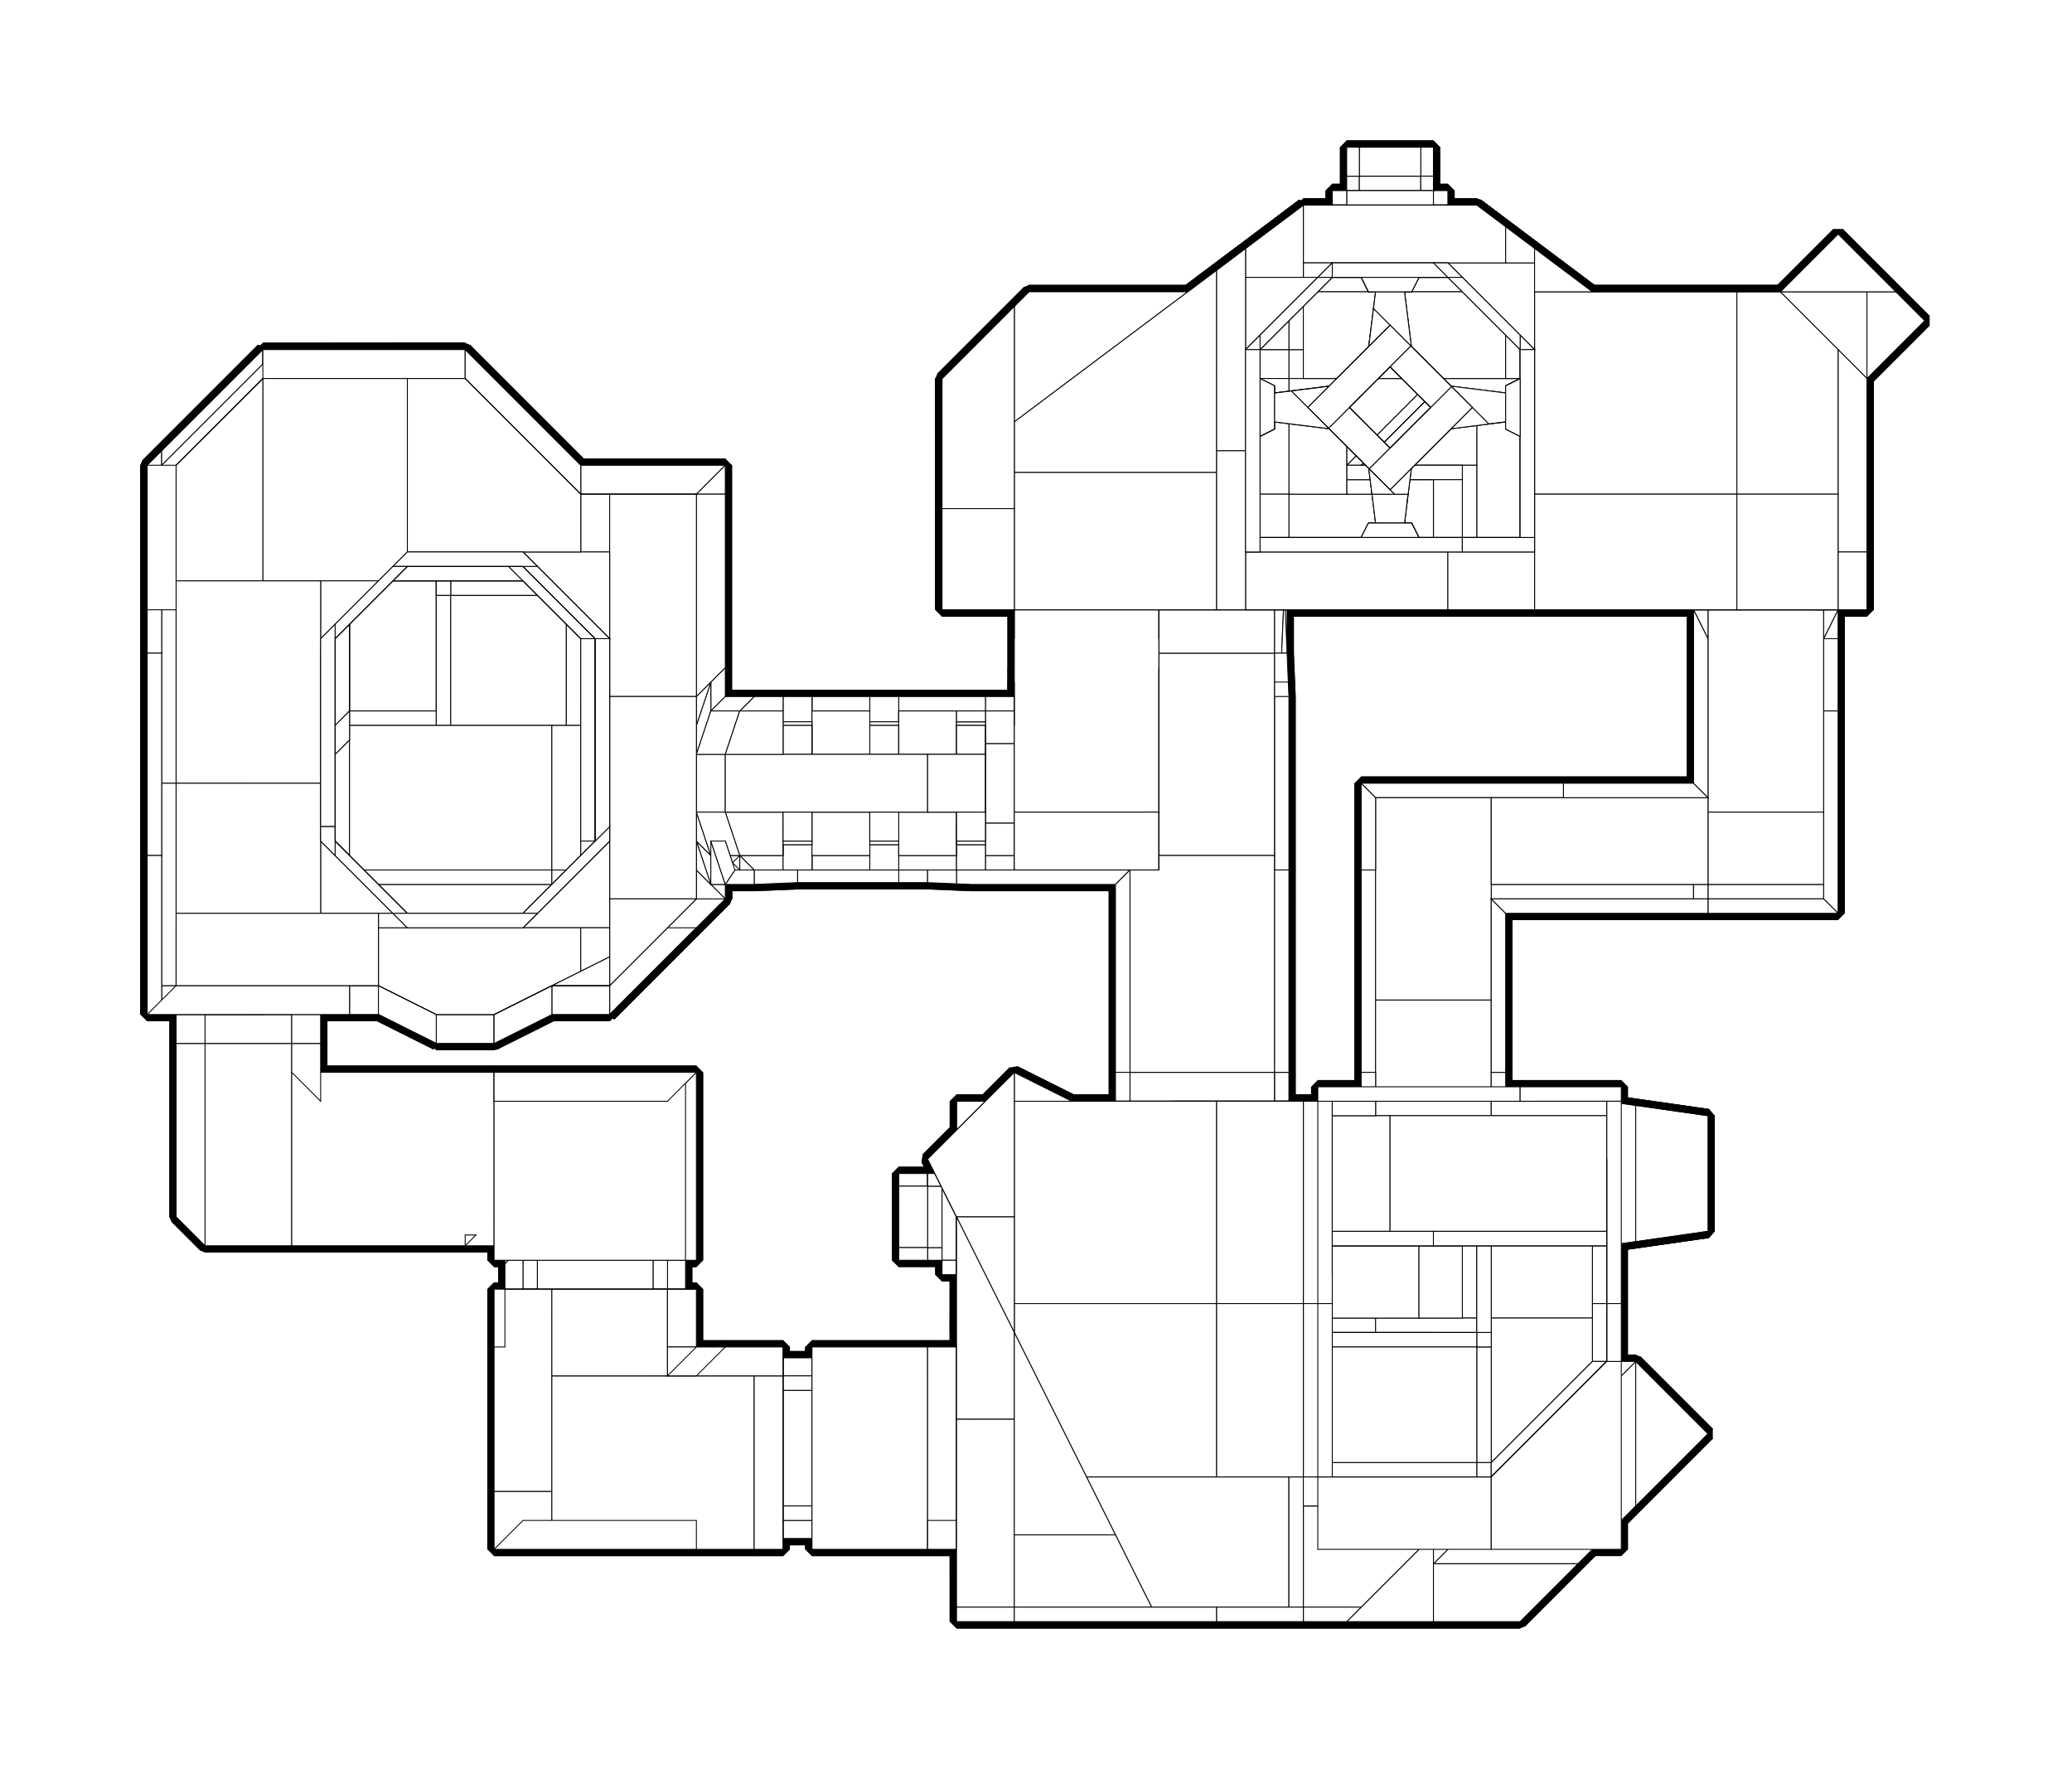 <?xml version="1.0" encoding="utf-8" ?>
<svg baseProfile="tiny" height="100%" version="1.2" viewBox="-611.0 -387.0 2294.0 1958.0" width="100%" xmlns="http://www.w3.org/2000/svg" xmlns:ev="http://www.w3.org/2001/xml-events" xmlns:xlink="http://www.w3.org/1999/xlink"><defs><g id="bsp_ref"><polygon points="160,368 128,368 128,336" /><polygon points="32,384 32,272 64,272 128,336 128,368 128,496 32,496" /><polygon points="128,496 128,592 128,624 32,624 32,496" /><polygon points="-224,384 -224,368 -224,160 0,160 0,384" /><polygon points="0,624 -224,624 -224,592 -224,384 0,384" /><polygon points="32,160 32,240 32,272 32,384 0,384 0,160" /><polygon points="32,384 32,496 32,624 0,624 0,384" /><polygon points="0,720 -224,720 -224,624 0,624" /><polygon points="32,624 128,624 160,624 64,720 0,720 0,624" /><polygon points="0,160 -224,160 -224,160 -128,160 0,160" /><polygon points="-224,368 -224,384 -224,592 -224,592 -224,416 -224,400 -224,368" /><polygon points="128,496 128,368 128,368 128,400 128,416 128,592 128,592" /><polygon points="128,624 128,592 128,592 128,592 128,624" /><polygon points="64,720 64,720 0,720 0,720" /><polygon points="816,832 800,832 832,832 848,832" /><polygon points="640,384 640,336 640,336" /><polygon points="800,384 800,336 800,336" /><polygon points="800,560 800,384 816,384 816,576 816,608 800,608" /><polygon points="816,608 816,800 816,832 800,832 800,784 800,608" /><polygon points="816,800 800,800 800,832 816,832" /><polygon points="816,384 815.333,368 800,368 800,560 800,576 816,576" /><polygon points="640,416 640,384 640,336 800,336 800,384 800,560 640,560" /><polygon points="800,560 800,608 800,784 640,784 640,592 640,576 640,560" /><polygon points="800,784 800,832 640,832 640,784" /><polygon points="416,576 464,576 416,576" /><polygon points="464,416 416,416 416,416" /><polygon points="640,416 624,416 624,400 624,384 640,384" /><polygon points="624,400 624,416 464,416 464,400" /><polygon points="464,416 624,416 640,416 640,560 640,576 464,576 416,576 416,416" /><polygon points="624,800 624,592 640,592 640,784 640,832 624,832" /><polygon points="640,576 640,592 624,592 464,592 464,576" /><polygon points="464,576 464,592 448,591.333 416,590 416,576" /><polygon points="624,592 640,576 448,576 448,591.333 464,592" /><polygon points="816,832 816,848 800,848 800,832" /><polygon points="800,832 800,848 736,848 640,848 640,832" /><polygon points="1008,992 1008,976 1024,976 1024,1072 1008,1072" /><polygon points="1008,976 1008,992 960,992 848,992 848,976" /><polygon points="688,1088 592,1088 464,1088 464,1072 512,1072 688,1072" /><polygon points="912,1088 816,1088 688,1088 688,1072 736,1072 912,1072" /><polygon points="960,1072 1008,1072 1024,1072 1024,1088 976,1088 912,1088 912,1072" /><polygon points="736,1072 688,1072 512,1072 512,992 736,992" /><polygon points="960,1072 912,1072 736,1072 736,992 848,992 960,992" /><polygon points="1008,992 1008,1072 960,1072 960,992" /><polygon points="848,848 816,848 816,832 848,832" /><polygon points="736,992 512,992 512,848 640,848 736,848" /><polygon points="800,848 816,848 848,848 848,976 848,992 736,992 736,848" /><polygon points="592,832 624,832 640,832 640,848 512,848 464,848 448,848 448,832" /><polygon points="432,1008 432,912 432,896 464,896 464,1024 432,1024" /><polygon points="464,1056 464,1024 464,896 464,864 464,848 512,848 512,992 512,1072 464,1072" /><polygon points="448,864 448,848 464,848 464,864" /><polygon points="464,1072 464,1088 448,1088 448,1056 464,1056" /><polygon points="1024,1072 1024,976 1024,976 1024,1088 1024,1088" /><polygon points="912,1088 976,1088 848,1088 816,1088 816,1088" /><polygon points="976,1088 1024,1088 1024,1088 848,1088" /><polygon points="848,848 848,832 848,832 848,848 848,960 848,976 848,976" /><polygon points="464,864 464,896 448,912 448,880" /><polygon points="448,864 464,864 448,880" /><polygon points="464,1056 448,1056 448,1040" /><polygon points="416,1008 416,912 432,912 432,1008" /><polygon points="416,1008 432,1008 432,994 416,994" /><polygon points="384,1008 384,912 416,912 416,1008" /><polygon points="384,912 384,1008 384,994 384,926" /><polygon points="416,912 384,912 384,926 416,926" /><polygon points="448,400.667 464,400 464,416 416,416 416,402" /><polygon points="416,416 416,416 416,576 416,576" /><polygon points="800,336 800,336 640,336 640,336" /><polygon points="640,288 640,336 640,288" /><polygon points="800,288 800,288 800,336" /><polygon points="800,288 800,336 640,336 640,288" /><polygon points="626,336 626,192 632,192" /><polygon points="814,336 815.333,368 816,384 800,384 800,336" /><polygon points="640,336 640,384 624,384 624.667,368 626,336" /><polygon points="848,848 880,848 880,848" /><polygon points="880,960 848,960 848,848 880,848" /><polygon points="416,576 384,576 368,576 368,576" /><polygon points="416,416 384,416 384,403.333 416,402" /><polygon points="416,402 384,403.333 384,402" /><polygon points="416,416 416,576 368,576 368,416" /><polygon points="416,590 384,588.667 384,576 416,576" /><polygon points="416,590 384,590 384,588.667" /><polygon points="384,416 416,416 368,416 368,416" /><polygon points="384,590 416,590 416,576 272,576 272,590" /><polygon points="784,128 784,128 772,128 668,128 656,128 656,128" /><polygon points="784,0 800,0 800,-16 656,-16 656,0" /><polygon points="784,0 784,128 800,128 800,0" /><polygon points="752,32 688,32 688,96 752,96" /><polygon points="656,0 656,-16 640,-16 640,128 656,128" /><polygon points="800,144 800,128 784,128 656,128 640,128 640,144" /><polygon points="640,240 640,288 640,240" /><polygon points="800,240 800,240 800,288" /><polygon points="800,288 800,240 800,192 808,192 814,336 800,336" /><polygon points="800,288 800,288 640,288 640,288" /><polygon points="800,240 800,288 640,288 640,240" /><polygon points="880,960 848,960 880,960" /><polygon points="880,848 912,848 912,848" /><polygon points="880,960 880,960 880,848 880,848" /><polygon points="912,960 880,960 880,848 912,848" /><polygon points="880,960 912,960 944,960 976,960 1008,960 1008,976 848,976 848,960" /><polygon points="320,576 368,576 320,576" /><polygon points="320,416 320,416 368,416" /><polygon points="368,416 368,416 368,576 368,576" /><polygon points="368,576 320,576 320,416 368,416" /><polygon points="0,592 -224,592 -224,592 0,592" /><polygon points="32,160 32,160 0,160 0,160" /><polygon points="-128,160 -224,160 -224,160 -128,160" /><polygon points="-224,160 -224,160 -224,368 -224,368" /><polygon points="32,272 32,272 32,240 32,240" /><polygon points="32,272 32,384 32,400 32,400 32,272" /><polygon points="32,240 32,240 32,160 32,160" /><polygon points="32,400 32,416 128,416 128,400" /><polygon points="128,592 128,416 32,416 32,592" /><polygon points="-128,416 -128,400 -224,400 -224,416" /><polygon points="32,384 32,272 32,240 32,160 0,160 -128,160 -128,384" /><polygon points="0,416 32,416 32,400 32,384 -128,384 -128,400 -128,416" /><polygon points="0,416 -128,416 -224,416 -224,592 0,592" /><polygon points="32,416 0,416 0,592 32,592" /><polygon points="-128,400 -128,400 -224,400 -224,400" /><polygon points="-128,384 -128,160 -128,160 -128,400 -128,400" /><polygon points="772,128 772,128 668,128 668,128" /><polygon points="656,116 656,12 656,0 656,0 656,128 656,128" /><polygon points="668,0 772,0 784,0 784,0 656,0 656,0" /><polygon points="784,12 784,116 784,128 784,128 784,0 784,0" /><polygon points="784,116 784,12 784,12 784,116" /><polygon points="772,128 784,128 784,116 764,96 752,96 740,96" /><polygon points="784,12 784,0 772,0 740,32 752,32 764,32" /><polygon points="668,0 656,0 656,12 676,32 688,32 700,32" /><polygon points="752,32 752,44 764,32" /><polygon points="764,96 752,84 752,96" /><polygon points="688,96 688,108 700,96" /><polygon points="688,96 688,84 656,116 656,128 668,128 688,108" /><polygon points="676,32 688,44 688,32" /><polygon points="764,96 784,116 784,116 764,96 752,84 752,84" /><polygon points="700,32 700,32 668,0 668,0" /><polygon points="772,0 772,0 740,32 740,32" /><polygon points="752,44 752,84 752,84 752,44" /><polygon points="700,32 740,32 740,32 700,32" /><polygon points="656,116 688,84 688,84 656,116" /><polygon points="740,96 700,96 700,96 740,96" /><polygon points="688,84 688,44 688,44 688,84" /><polygon points="676,32 656,12 656,12 676,32 688,44 688,44" /><polygon points="740,32 700,32 688,32 688,32 752,32 752,32" /><polygon points="688,44 688,84 688,96 688,96 688,32 688,32" /><polygon points="752,84 752,44 752,32 752,32 752,96 752,96" /><polygon points="700,96 740,96 752,96 752,96 688,96 688,96" /><polygon points="800,192 800,192 800,240" /><polygon points="800,240 800,240 640,240 640,240" /><polygon points="800,192 800,240 640,240 640,192" /><polygon points="912,960 880,960 912,960" /><polygon points="912,848 944,848 944,848" /><polygon points="912,960 912,960 912,848 912,848" /><polygon points="944,960 912,960 912,848 944,848" /><polygon points="272,416 272,416 320,416" /><polygon points="320,576 272,576 272,416 320,416" /><polygon points="320,416 320,416 320,576 320,576" /><polygon points="128,592 128,592 32,592 0,592 0,592" /><polygon points="0,592 -224,592 -224,592 0,592" /><polygon points="-128,160 -224,160 -224,160 -128,160" /><polygon points="-224,160 -224,160 -224,368 -224,400 -224,400" /><polygon points="160,368 128,336 128,368" /><polygon points="128,368 128,336 160,368" /><polygon points="64,272 128,336 128,368 128,400 32,400 32,272" /><polygon points="128,400 128,368 128,336 64,272 32,272 32,400" /><polygon points="-128,160 -224,160 -224,400 -128,400" /><polygon points="-224,160 -128,160 -128,400 -224,400" /><polygon points="32,272 32,400 32,400 32,272" /><polygon points="-128,400 -128,400 -224,400 -224,400" /><polygon points="-128,160 -128,160 -128,272 -128,400 -128,400" /><polygon points="160,368 128,368 128,368 128,368 160,368" /><polygon points="64,272 64,272 32,272 32,272 32,272" /><polygon points="64,272 128,336 160,368 160,368 128,336 64,272" /><polygon points="128,400 128,400 128,368 128,368" /><polygon points="32,400 32,400 128,400 128,400" /><polygon points="-224,624 -224,592 -224,592 -224,592 -224,624 -224,720 -224,720" /><polygon points="128,624 160,624 160,624 128,624" /><polygon points="128,624 128,592 0,592 -224,592 -224,624" /><polygon points="0,592 128,592 128,624 -224,624 -224,592" /><polygon points="160,624 128,624 -224,624 -224,720 0,720 64,720" /><polygon points="128,624 160,624 64,720 0,720 -224,720 -224,624" /><polygon points="64,720 64,720 0,720 0,720" /><polygon points="160,624 160,624 64,720 64,720" /><polygon points="0,720 -224,720 -224,720 0,720" /><polygon points="160,624 64,720 64,720 160,624" /><polygon points="668,128 772,128 784,128 784,128 656,128 656,128" /><polygon points="656,12 656,12 656,116 656,116" /><polygon points="772,0 772,0 668,0 668,0" /><polygon points="772,0 784,0 784,12 764,32 752,32 740,32" /><polygon points="784,116 784,128 772,128 740,96 752,96 764,96" /><polygon points="688,32 676,32 656,12 656,0 668,0 700,32" /><polygon points="752,84 764,96 752,96" /><polygon points="764,32 752,44 752,32" /><polygon points="700,96 688,108 688,96" /><polygon points="688,32 688,44 676,32" /><polygon points="656,116 688,84 688,96 688,108 668,128 656,128" /><polygon points="764,32 784,12 784,12 764,32 752,44 752,44" /><polygon points="688,108 700,96 700,96 688,108 668,128 668,128" /><polygon points="772,128 772,128 740,96 740,96" /><polygon points="816,144 816,128 816,0 816,-48 800,-32 800,128 800,144" /><polygon points="624,-48 624,0 624,128 624,144 640,144 640,128 640,-32" /><polygon points="814,192 816,144 800,144 800,336 808,336" /><polygon points="814,192 808,336 814,336" /><polygon points="624.667,160 626,192 636,192 634.667,160" /><polygon points="624,144 624.667,160 634.667,160 640,160 640,144" /><polygon points="624.667,160 624,144 624,128 656,128 784,128 816,128 816,144 814,192 808,192 800,192 640,192 632,192 626,192" /><polygon points="816,0 816,128 784,128 784,0" /><polygon points="816,-48 816,0 784,0 656,0 624,0 624,-48" /><polygon points="656,0 656,128 624,128 624,0" /><polygon points="752,96 688,96 688,32 752,32" /><polygon points="656,0 656,0 656,12 656,116 656,128 656,128" /><polygon points="784,0 784,0 772,0 668,0 656,0 656,0" /><polygon points="784,128 784,128 784,116 784,12 784,0 784,0" /><polygon points="752,96 752,96 740,96 700,96 688,96 688,96" /><polygon points="752,32 752,32 752,44 752,84 752,96 752,96" /><polygon points="688,96 688,96 688,84 688,44 688,32 688,32" /><polygon points="688,32 688,32 700,32 740,32 752,32 752,32" /><polygon points="640,192 640,192 640,240" /><polygon points="808,192 814,192 814,336" /><polygon points="800,192 800,192 640,192 640,192" /><polygon points="632,192 640,192 640,240 640,288 640,336 626,336" /><polygon points="808,336 800,336 800,368 815.333,368 814,336" /><polygon points="1024,976 1024,976 1024,1088 1024,1088" /><polygon points="1024,1088 1024,1088 848,1088 816,1088 784,1088 816,1088 848,1088" /><polygon points="944,960 912,960 944,960" /><polygon points="944,848 976,848 976,848" /><polygon points="944,960 944,960 944,848 944,848" /><polygon points="976,960 944,960 944,848 976,848" /><polygon points="272,416 272,416 272,576 272,576" /><polygon points="272,576 272,576 320,576" /><polygon points="272,402 384,402 384,403.333 384,416 368,416 320,416 272,416" /><polygon points="272,590 272,576 320,576 368,576 384,576 384,588.667 384,590" /><polygon points="-256,560 -256,544 -256,448 -256,432 -224,432 -224,560" /><polygon points="-224,400 -128,400 -128,416 -224,416" /><polygon points="-128,400 -128,272 -112,272 -112,416 -128,416" /><polygon points="16,272 16,416 0,416 -112,416 -112,272" /><polygon points="16,272 32,272 32,400 32,416 16,416" /><polygon points="0,592 -224,592 -224,576 0,576" /><polygon points="128,576 128,592 0,592 0,576" /><polygon points="0,576 -224,576 -224,560 -224,432 -224,416 -128,416 -112,416 0,416" /><polygon points="224,576 128,576 0,576 0,416 16,416 32,416 128,416 224,416" /><polygon points="272,416 272,576 224,576 224,416" /><polygon points="224,576 272,576 272,590 224,592 128,592 128,576" /><polygon points="224,400 272,402 272,416 224,416 128,416 128,400" /><polygon points="32,416 32,400 128,400 128,416" /><polygon points="-224,192 -224,400 -240,416 -240,288 -240,192" /><polygon points="0,720 64,720 64,736 -16,736 -16,720" /><polygon points="128,368 160,368 192,384" /><polygon points="64,272 32,272 32,269.867 32,256 64,256" /><polygon points="128,400 128,368 192,384 192,416" /><polygon points="160,624 128,624 192,608" /><polygon points="272,402 224,400 224,416 272,416" /><polygon points="128,624 128,592 192,576 192,608" /><polygon points="224,592 272,590 272,576 224,576" /><polygon points="224,592 224,576 192,576 128,592" /><polygon points="160,624 192,608 64,736 64,720" /><polygon points="128,592 128,592 0,592 0,592" /><polygon points="-224,192 -224,160 -224,160 -224,400 -224,400" /><polygon points="128,368 128,368 160,368 160,368" /><polygon points="64,272 64,272 32,272 32,272" /><polygon points="160,368 160,368 128,336 64,272 64,272" /><polygon points="128,400 128,400 128,368 128,368" /><polygon points="32,400 32,400 128,400 128,400" /><polygon points="-224,592 -224,592 -224,624 -224,720 -224,720" /><polygon points="160,624 160,624 128,624 128,624" /><polygon points="128,624 128,624 128,592 128,592" /><polygon points="0,720 -16,720 -224,720 -224,720 0,720" /><polygon points="-256,448 -256,544 -272,544 -272,448" /><polygon points="-272,448 -272,544 -304,544 -304,448" /><polygon points="-272,544 -256,544 -256,530 -272,530" /><polygon points="-304,448 -304,544 -304,530 -304,462" /><polygon points="-272,448 -304,448 -304,462 -272,462" /><polygon points="816,1088 784,1088 720,1088 592,1088 592,1088 688,1088 816,1088" /><polygon points="1008,960 1008,960 976,960" /><polygon points="976,960 944,960 976,960" /><polygon points="976,848 1008,848 1008,848" /><polygon points="976,832 1008,832 1008,848 976,848 944,848 912,848 880,848 848,848 848,832" /><polygon points="976,960 976,960 976,848 976,848" /><polygon points="1008,960 976,960 976,848 1008,848" /><polygon points="32,272 32,269.867 32,272" /><polygon points="-112,272 16,272 32,272 32,272 16,272 -112,272 -128,272 -128,272" /><polygon points="-112,240 -112,272 -112,240" /><polygon points="16,240 16,272 -112,272 -112,240" /><polygon points="32,269.867 32,235.733 32,230 32,224 32,256" /><polygon points="1168,832 1168,832 1168,864 1168,896 1168,896" /><polygon points="1024,1248 1040,1248 1040,1248 1008,1248 1008,1248" /><polygon points="976,832 1008,832 976,832" /><polygon points="1152,832 1152,848 1040,848 1024,848 1024,832" /><polygon points="1152,848 1152,832 1168,832 1168,896 1168,1056 1152,1056" /><polygon points="1168,1056 1168,1120 1152,1120 1152,1072 1152,1056" /><polygon points="1040,960 1040,848 1152,848 1152,1056 1152,1072 1040,1072" /><polygon points="1152,1072 1152,1120 1040,1232 1040,1104 1040,1088 1040,1072" /><polygon points="1040,960 1024,960 1024,848 1040,848" /><polygon points="1024,976 1024,960 1040,960 1040,1072 1040,1088 1024,1088" /><polygon points="1040,1104 1040,1232 1024,1232 1024,1104" /><polygon points="1040,1232 1040,1248 1024,1248 1024,1232" /><polygon points="1040,1248 1040,1232 1152,1120 1168,1120" /><polygon points="1040,1088 1040,1104 1024,1104 1024,1088" /><polygon points="816,1088 848,1088 816,1088" /><polygon points="1024,960 1008,960 1008,848 1024,848" /><polygon points="1024,848 1008,848 1008,832 1024,832" /><polygon points="1008,960 1008,960 1008,848 1008,848" /><polygon points="1008,976 1024,976 1024,976 1024,976 1008,976 848,976 848,976" /><polygon points="1008,976 1008,960 1024,960 1024,976" /><polygon points="848,1104 816,1104 816,1104" /><polygon points="1024,1104 848,1104 848,1088 1024,1088" /><polygon points="848,1088 848,1104 816,1104 816,1088" /><polygon points="848,1232 816,1232 816,1232" /><polygon points="1024,1232 848,1232 816,1232 816,1104 848,1104 1024,1104" /><polygon points="1024,1248 1008,1248 848,1248 848,1232 1024,1232" /><polygon points="848,1232 848,1248 816,1248 816,1232" /><polygon points="-112,208 -112,240 -112,208" /><polygon points="16,240 16,208 16,176 16,144 32,144 32,235.733 32,269.867 32,272 16,272" /><polygon points="16,240 16,272 16,240" /><polygon points="16,240 16,240 -112,240 -112,240" /><polygon points="16,208 16,240 -112,240 -112,208" /><polygon points="416,994 416,1008 416,912 416,926" /><polygon points="416,926 416,912 416,1008 416,994" /><polygon points="432,910 432,896 432,912 432,926" /><polygon points="432,994 432,1008 432,1024 432,1010" /><polygon points="816,1104 784,1104 752,1104 720,1104 688,1104 656,1104 624,1104 592,1104 592,1088 816,1088" /><polygon points="816,1104 816,1104 816,1232 816,1232" /><polygon points="816,1232 784,1232 784,1104 816,1104" /><polygon points="816,1248 784,1248 720,1248 592,1248 592,1232 624,1232 656,1232 688,1232 720,1232 752,1232 784,1232 816,1232" /><polygon points="432,926 416,926 416,994 432,994" /><polygon points="432,926 432,912 416,912 416,926" /><polygon points="-112,176 -112,208 -112,176" /><polygon points="16,208 16,208 -112,208 -112,208" /><polygon points="16,176 16,208 -112,208 -112,176" /><polygon points="16,208 16,240 16,208" /><polygon points="416,926 384,926 384,994 416,994" /><polygon points="384,994 384,1008 416,1008 416,994" /><polygon points="1040,1248 1040,1248 1168,1120 1168,1120" /><polygon points="1168,832 1168,832 1168,864 1168,864" /><polygon points="1168,896 1168,1088 1168,1120 1168,1120 1168,1056 1168,896" /><polygon points="1008,1248 944,1248 784,1248 816,1248 848,1248 1008,1248" /><polygon points="1008,1248 1040,1248 1040,1248 944,1248 944,1248" /><polygon points="560,832 576,832 608,832 592,832 448,832 448,832" /><polygon points="640,832 624,832 592,832 608,832" /><polygon points="848,832 848,832 848,832 832,832" /><polygon points="976,832 976,832 976,832 848,832 848,832" /><polygon points="1024,832 1168,832 1168,832 1152,832 1024,832 1008,832 976,832 976,832" /><polygon points="800,832 640,832 608,832 576,832 576,832 688,832 768,832 800,832" /><polygon points="1024,832 976,832 848,832 832,832 800,832 800,832 992,832 1024,832" /><polygon points="640,336 640,288 636,192 626,192 626,336" /><polygon points="800,576 800,800 816,800 816,608 816,576" /><polygon points="800,832 800,800 640,800 640,832" /><polygon points="800,368 800,336 640,336 640,368 640,416 640,560 800,560" /><polygon points="640,560 640,576 640,800 800,800 800,576 800,560" /><polygon points="640,416 624,400 464,400 448,400.667 448,416" /><polygon points="416,416 448,416 448,400.667 416,402" /><polygon points="640,368 640,336 626,336 624.667,368" /><polygon points="640,368 624.667,368 624,384 624,400 640,416" /><polygon points="448,576 640,576 640,560 640,416 448,416 416,416 416,576" /><polygon points="640,576 624,592 624,800 640,800" /><polygon points="640,800 624,800 624,832 640,832" /><polygon points="448,576 416,576 416,590 448,591.333" /><polygon points="432,912 432,910 432,926 432,994 432,1010 432,1008" /><polygon points="720,1088 784,1088 816,1088 816,1088 592,1088 592,1088" /><polygon points="784,1104 816,1104 784,1104" /><polygon points="752,1232 784,1232 752,1232" /><polygon points="784,1232 784,1232 816,1232" /><polygon points="784,1104 784,1104 784,1232 784,1232" /><polygon points="784,1232 752,1232 752,1104 784,1104" /><polygon points="432,1008 448,1008 448,960 448,944 448,912 432,912" /><polygon points="560,832 448,832 448,880 448,912 448,944" /><polygon points="576,832 560,832 448,944 448,960" /><polygon points="592,1088 592,1088 592,1088 448,1088 448,1088 448,1088" /><polygon points="592,1088 448,1088 448,1088 464,1088 592,1088" /><polygon points="448,1008 432,1008 432,1010 432,1024 464,1024" /><polygon points="448,912 464,896 432,896 432,910 432,912" /><polygon points="448,880 448,832 448,832 448,848 448,864" /><polygon points="448,1040 448,1056 448,1088 448,1088" /><polygon points="448,1008 464,1024 464,1056 448,1040" /><polygon points="416,416 416,402 384,402 272,402 272,416" /><polygon points="416,576 416,416 272,416 272,576" /><polygon points="-112,160 -112,176 -112,160" /><polygon points="16,176 16,208 16,176" /><polygon points="16,176 16,176 -112,176 -112,176" /><polygon points="16,144 16,176 -112,176 -112,160 -112,144" /><polygon points="-112,160 -112,160 -112,144 -112,144 -112,144 -112,160" /><polygon points="-128,160 -128,272 -128,272 -128,160" /><polygon points="-128,160 -112,160 -112,176 -112,208 -112,240 -112,272 -128,272" /><polygon points="636,192 640,288 640,160 634.667,160" /><polygon points="752,1104 784,1104 752,1104" /><polygon points="752,1104 720,1104 720,1104" /><polygon points="752,1232 720,1232 720,1232" /><polygon points="752,1104 752,1104 752,1232 752,1232" /><polygon points="752,1104 752,1232 720,1232 720,1104" /><polygon points="-80,16 -96,16 -112,16 -112,16" /><polygon points="32,144 32,230 32,235.733" /><polygon points="16,144 16,144 -112,144 -112,144" /><polygon points="32,144 16,144 16,128 32,128" /><polygon points="32,128 16,128 -96,16 -80,16" /><polygon points="-96,16 16,128 16,144 -112,144 -112,16" /><polygon points="16,144 16,176 16,144" /><polygon points="1040,1248 1040,1248 1168,1120 1168,1120" /><polygon points="1168,864 1168,832 1168,832 1168,992 1168,992" /><polygon points="1168,864 1168,992 1168,1088 1168,1088 1168,896 1168,864" /><polygon points="944,1248 1040,1248 1040,1248 816,1248 816,1248" /><polygon points="944,1248 816,1248 720,1248 784,1248 944,1248" /><polygon points="1088,832 1168,832 1168,832 1024,832 1024,832" /><polygon points="992,832 800,832 768,832 768,832 832,832 992,832" /><polygon points="1168,832 1088,832 1088,832 1168,832" /><polygon points="688,1232 720,1232 688,1232" /><polygon points="720,1104 720,1104 720,1232 720,1232" /><polygon points="720,1232 688,1232 688,1104 720,1104" /><polygon points="448,960 448,960 448,1008 448,1040 448,1088 448,1088" /><polygon points="576,832 576,832 448,960 448,960" /><polygon points="-112,144 -112,16 -112,16 -112,144" /><polygon points="-112,144 -144,144 -144,144" /><polygon points="-144,144 -144,16 -112,16 -112,144" /><polygon points="-128,160 -112,160 -112,160 -128,160" /><polygon points="-256,446 -256,432 -256,448 -256,462" /><polygon points="-256,530 -256,544 -256,560 -256,546" /><polygon points="688,1104 720,1104 688,1104" /><polygon points="656,1232 688,1232 656,1232" /><polygon points="688,1104 688,1104 688,1232 688,1232" /><polygon points="688,1232 656,1232 656,1104 688,1104" /><polygon points="-144,16 -112,16 -144,16" /><polygon points="272,416 224,416 224,576 272,576" /><polygon points="-144,144 -176,144 -176,144" /><polygon points="-144,16 -144,16 -144,144 -144,144" /><polygon points="-144,144 -176,144 -176,16 -144,16" /><polygon points="-256,446 -256,448 -240,448 -224,432 -256,432" /><polygon points="-304,462 -304,530 -272,530 -272,462" /><polygon points="-272,462 -272,530 -256,530 -256,462" /><polygon points="-272,530 -272,544 -272,448 -272,462" /><polygon points="-272,462 -272,448 -272,544 -272,530" /><polygon points="-256,462 -256,448 -272,448 -272,462" /><polygon points="-304,530 -304,544 -272,544 -272,530" /><polygon points="-256,448 -256,446 -256,462 -256,530 -256,546 -256,544" /><polygon points="656,-32 784,-32 800,-32 816,-48 624,-48 640,-32" /><polygon points="656,112 656,16 656,0 656,-32 640,-32 640,128 656,128" /><polygon points="672,0 672,16 768,16 768,0" /><polygon points="768,112 672,112 672,128 768,128" /><polygon points="656,16 672,16 672,0 656,0" /><polygon points="672,16 656,16 656,112 672,112" /><polygon points="672,112 656,112 656,128 672,128" /><polygon points="800,-32 784,-32 784,0 784,16 784,112 784,128 800,128" /><polygon points="800,144 800,128 784,128 768,128 672,128 656,128 640,128 640,144" /><polygon points="784,0 768,0 768,16 784,16" /><polygon points="672,0 768,0 784,0 784,-32 656,-32 656,0" /><polygon points="784,16 768,16 768,112 784,112" /><polygon points="784,112 768,112 768,128 784,128" /><polygon points="768,112 768,112 757,112 683,112 672,112 672,112" /><polygon points="672,16 672,16 683,16 757,16 768,16 768,16" /><polygon points="800,144 640,144 640,160 640,288 640,336 800,336" /><polygon points="592,1088 592,1088 720,1088" /><polygon points="656,1104 688,1104 656,1104" /><polygon points="624,1232 656,1232 624,1232" /><polygon points="656,1104 656,1104 656,1232 656,1232" /><polygon points="656,1232 624,1232 624,1104 656,1104" /><polygon points="64,736 64,736 -16,736 -16,736" /><polygon points="-96,0 -96,0 -176,0" /><polygon points="32,128 32,128 -80,16 -96,0 -96,0" /><polygon points="-176,16 -144,16 -176,16" /><polygon points="-176,0 -96,0 -80,16 -112,16 -144,16 -176,16 -208,16 -240,16 -240,0" /><polygon points="-240,160 -224,160 -224,192 -240,192" /><polygon points="-240,448 -240,416 -224,400 -224,416 -224,432" /><polygon points="-240,576 -240,544 -224,560 -224,576 -224,592" /><polygon points="-240,576 -224,592 -224,720 -240,736" /><polygon points="-240,512 -240,544 -240,576 -240,736 -240,736 -240,592 -240,512" /><polygon points="-240,288 -240,416 -240,448 -240,512 -240,512 -240,368 -240,288" /><polygon points="-16,736 -240,736 -224,720 -16,720" /><polygon points="32,224 32,230 32,144 32,128 32,128" /><polygon points="192,416 192,576 224,576 224,416" /><polygon points="192,576 192,416 192,384 192,384 192,400 192,432 192,560 192,592 192,608 192,608" /><polygon points="192,608 192,608 64,736 64,736" /><polygon points="192,384 160,368 64,272 64,256" /><polygon points="192,416 224,416 224,400 128,400" /><polygon points="-176,144 -208,144 -208,144" /><polygon points="-176,16 -176,16 -176,144 -176,144" /><polygon points="-176,144 -208,144 -208,16 -176,16" /><polygon points="-240,160 -240,160 -128,160 -128,160 -128,160 -224,160" /><polygon points="-256,448 -256,544 -240,544 -240,512 -240,448" /><polygon points="-240,544 -256,544 -256,546 -256,560 -224,560" /><polygon points="683,112 757,112 757,112 683,112" /><polygon points="672,101 672,27 672,16 672,16 672,112 672,112" /><polygon points="757,16 683,16 683,16 757,16" /><polygon points="768,27 768,101 768,112 768,112 768,16 768,16" /><polygon points="757,16 720,53 709,64 672,101 672,112 683,112 720,75 731,64 768,27 768,16" /><polygon points="720,75 757,112 768,112 768,101 731,64" /><polygon points="672,27 709,64 720,53 683,16 672,16" /><polygon points="757,112 720,75 720,75 757,112" /><polygon points="709,64 672,27 672,27 709,64" /><polygon points="768,27 731,64 731,64 768,27" /><polygon points="731,64 768,101 768,101 731,64" /><polygon points="683,16 720,53 720,53 683,16" /><polygon points="720,53 757,16 757,16 720,53" /><polygon points="720,75 683,112 683,112 720,75" /><polygon points="672,101 709,64 709,64 672,101" /><polygon points="624,1104 656,1104 624,1104" /><polygon points="592,1104 592,1104 624,1104" /><polygon points="624,1104 624,1104 624,1232 624,1232" /><polygon points="624,1232 592,1232 592,1104 624,1104" /><polygon points="-240,16 -240,16 -208,16" /><polygon points="-208,16 -176,16 -208,16" /><polygon points="-208,144 -240,144 -240,144" /><polygon points="-208,16 -208,16 -208,144 -208,144" /><polygon points="-208,144 -240,144 -240,16 -208,16" /><polygon points="-208,144 -176,144 -144,144 -112,144 -112,160 -128,160 -240,160 -240,144" /><polygon points="683,112 757,112 768,112 768,112 672,112 672,112" /><polygon points="672,101 672,27 672,27 672,101" /><polygon points="757,16 683,16 672,16 672,16 768,16 768,16" /><polygon points="768,27 768,101 768,101 768,27" /><polygon points="683,16 720,53 709,64 672,27 672,16" /><polygon points="731,64 768,101 768,112 757,112 720,75" /><polygon points="672,101 709,64 720,53 757,16 768,16 768,27 731,64 720,75 683,112 672,112" /><polygon points="-448,512 -448,560 -448,736 -448,736 -448,624 -448,560 -448,512" /><polygon points="-448,288 -448,336 -448,512 -448,512 -448,336 -448,288" /><polygon points="464,1408 672,1408 672,1408 448,1408 448,1408 448,1408" /><polygon points="672,1408 768,1408 768,1408 672,1408" /><polygon points="1168,1120 1168,1120 1040,1248 1040,1248 1040,1248 1168,1120" /><polygon points="-32,1184 -32,1092 -32,992 -32,960 -16,960 -16,1072 -16,1184" /><polygon points="-16,1280 -16,1296 -32,1296 -32,1184 -16,1184" /><polygon points="-416,768 -416,736 -400,736 -400,944 -416,944" /><polygon points="-400,736 -400,720 -256,720 -256,736 -256,768 -256,832 -256,848 -256,944 -400,944" /><polygon points="-416,736 -432,736 -432,720 -400,720 -400,736" /><polygon points="-192,960 -256,960 -416,960 -416,944 -400,944 -256,944 -192,944" /><polygon points="-16,944 -16,960 -32,960 -64,960 -192,960 -192,944" /><polygon points="-32,848 -16,848 -16,944 -192,944 -256,944 -256,848" /><polygon points="464,1152 448,1152 448,1136 448,1104 464,1104" /><polygon points="336,1152 112,1152 112,1136 128,1136 160,1136 288,1136 336,1136" /><polygon points="416,1136 448,1136 448,1152 336,1152 336,1136" /><polygon points="336,1280 208,1280 112,1280 112,1152 336,1152" /><polygon points="448,1152 464,1152 464,1280 448,1280 336,1280 336,1152" /><polygon points="208,1296 160,1296 -16,1296 -16,1280 112,1280 208,1280" /><polygon points="336,1280 448,1280 448,1296 416,1296 288,1296 256,1296 208,1296 208,1280" /><polygon points="448,1392 448,1360 448,1328 448,1296 448,1280 464,1280 464,1328 464,1392" /><polygon points="112,848 112,832 128,832 128,880 128,1056 112,1056" /><polygon points="128,1056 128,1104 128,1136 112,1136 112,1072 112,1056" /><polygon points="112,848 112,1056 112,1072 -16,1072 -16,960 -16,944 -16,848" /><polygon points="112,1072 112,1136 112,1152 112,1280 -16,1280 -16,1184 -16,1072" /><polygon points="-32,848 -256,848 -256,832 -64,832 -32,832" /><polygon points="112,832 112,848 -16,848 -32,848 -32,832" /><polygon points="-448,288 -448,128 -432,112 -432,128 -432,240 -432,336 -448,336" /><polygon points="-432,336 -432,464 -432,560 -448,560 -448,512 -448,336" /><polygon points="-432,560 -432,688 -432,720 -432,736 -448,736 -448,560" /><polygon points="-432,112 -320,0 -320,16 -432,128" /><polygon points="-320,16 -256,16 -256,144 -256,240 -432,240 -432,128" /><polygon points="-256,240 -256,368 -256,464 -432,464 -432,336 -432,240" /><polygon points="-256,464 -256,592 -256,688 -432,688 -432,560 -432,464" /><polygon points="-256,688 -256,720 -400,720 -432,720 -432,688" /><polygon points="-256,240 -256,144 -240,144 -240,160 -240,288 -240,368 -256,368" /><polygon points="-240,368 -240,512 -240,592 -256,592 -256,464 -256,368" /><polygon points="-240,592 -240,736 -256,736 -256,720 -256,688 -256,592" /><polygon points="-256,16 -240,16 -240,144 -256,144" /><polygon points="-240,0 -240,16 -256,16 -320,16 -320,0" /><polygon points="704,1392 672,1392 592,1392 592,1328 592,1264 672,1264 704,1264" /><polygon points="672,1264 592,1264 592,1248 672,1248" /><polygon points="592,1104 592,1232 592,1248 592,1264 592,1328 464,1328 464,1280 464,1152 464,1104" /><polygon points="592,1328 592,1392 464,1392 464,1328" /><polygon points="592,1088 592,1104 464,1104 448,1104 448,1088" /><polygon points="832,832 768,832 768,912 832,912" /><polygon points="1088,832 1024,832 1024,912 1088,912" /><polygon points="800,1248 800,1248 672,1248" /><polygon points="816,1248 1040,1248 1040,1248 800,1248 800,1248" /><polygon points="672,112 768,112 768,112 672,112" /><polygon points="672,16 672,112 672,112 672,16" /><polygon points="768,16 672,16 672,16 768,16" /><polygon points="768,112 768,16 768,16 768,112" /><polygon points="1168,832 1168,832 1168,976 1168,992 1168,992" /><polygon points="1088,832 1088,832 1168,832 1168,832" /><polygon points="672,1264 704,1264 704,1264" /><polygon points="448,1024 448,1072 448,1072 448,1072 448,1024" /><polygon points="448,1088 448,1104 448,1072 448,1072" /><polygon points="416,1136 416,1116 416,1104 448,1104 448,1136" /><polygon points="288,1296 416,1296 416,1316 288,1316" /><polygon points="-16,736 64,736 64,736 0,736 -32,736 -32,736" /><polygon points="64,256 64,256 192,384 192,384" /><polygon points="192,592 192,560 192,560 192,592" /><polygon points="192,608 192,608 176,624 160,640 64,736 64,736" /><polygon points="208,1296 256,1296 256,1316 256,1324 256,1328 224,1328 160,1328 160,1296" /><polygon points="256,1296 288,1296 288,1316 256,1316" /><polygon points="128,832 148,812 148,880 128,880" /><polygon points="288,1136 160,1136 180,1116 192,1116 256,1116 288,1116" /><polygon points="-192,960 -64,960 -84,980 -96,980 -256,980 -256,960" /><polygon points="-64,832 -256,832 -288,800 -64,800" /><polygon points="-32,1092 -32,1184 -32,1296 -52,1316 -52,1104 -52,1092" /><polygon points="1168,1088 1168,1088 1168,992 1168,992" /><polygon points="1168,1120 1168,1120 1168,1120 1168,1088 1168,1088 1168,1088" /><polygon points="816,1248 800,1248 672,1248 592,1248 720,1248 816,1248" /><polygon points="688,832 688,832 576,832 576,832" /><polygon points="768,832 768,832 688,832 688,832" /><polygon points="1024,832 1088,832 1088,832 1024,832 992,832 992,832" /><polygon points="672,16 672,16 672,27 672,101 672,112 672,112" /><polygon points="768,112 768,112 768,101 768,27 768,16 768,16" /><polygon points="592,1104 592,1104 592,1232 592,1232" /><polygon points="592,1232 592,1232 624,1232" /><polygon points="448,1072 448,1024 448,960 448,960 448,1088 448,1088" /><polygon points="576,832 576,832 448,960 448,960" /><polygon points="-16,736 -32,736 -224,736 -240,736 -240,736 -16,736" /><polygon points="-96,0 -96,0 -176,0 -240,0" /><polygon points="32,128 32,128 -96,0 -96,0" /><polygon points="-240,16 -240,16 -240,144 -240,144" /><polygon points="-240,160 -240,160 -240,192 -240,288 -240,288" /><polygon points="32,224 32,256 32,256 32,224 32,128 32,128" /><polygon points="64,256 64,256 32,256 32,256" /><polygon points="192,384 192,384 64,256 64,256" /><polygon points="464,1408 448,1408 448,1392 464,1392" /><polygon points="592,1392 672,1392 672,1408 464,1408 464,1392" /><polygon points="704,1392 672,1392 704,1392" /><polygon points="704,1264 736,1264 736,1264" /><polygon points="704,1392 704,1392 704,1264 704,1264" /><polygon points="736,1392 704,1392 704,1264 736,1264" /><polygon points="704,1392 736,1392 768,1392 800,1392 800,1408 768,1408 672,1408 672,1392" /><polygon points="736,1392 704,1392 736,1392" /><polygon points="976,992 752,992 752,992 976,992" /><polygon points="688,848 688,832 688,832 688,848 688,928 688,928" /><polygon points="1024,832 1024,832 992,832 832,832 832,832" /><polygon points="688,832 768,832 768,832 688,832" /><polygon points="752,976 768,976 768,928 768,848 704,848 704,928" /><polygon points="752,976 704,928 688,928 752,992" /><polygon points="704,848 768,848 768,832 688,832 688,848" /><polygon points="704,928 704,848 688,848 688,928" /><polygon points="768,976 832,976 832,928 768,928" /><polygon points="976,976 1024,976 1024,928 1024,832 832,832 832,928 832,976" /><polygon points="1024,928 1024,976 1088,976 1088,928" /><polygon points="976,976 832,976 768,976 752,976 752,992 976,992" /><polygon points="1168,992 1168,976 1088,976 1024,976 976,976 976,992" /><polygon points="1168,832 1088,832 1088,928 1088,976 1168,976" /><polygon points="832,832 832,832 832,912 832,928" /><polygon points="1024,928 1024,912 1024,832 1024,832" /><polygon points="1088,832 1088,832 1088,912 1088,928" /><polygon points="1088,928 1088,912 1024,912 1024,928" /><polygon points="768,848 768,928 768,912 768,832 768,832" /><polygon points="832,928 832,912 768,912 768,928" /><polygon points="1168,992 1168,992 1168,992 1168,1088 1168,1088 1168,992" /><polygon points="736,1264 768,1264 768,1264" /><polygon points="736,1392 736,1392 736,1264 736,1264" /><polygon points="768,1392 736,1392 736,1264 768,1264" /><polygon points="800,1392 800,1392 768,1392" /><polygon points="768,1392 736,1392 768,1392" /><polygon points="768,1264 800,1264 800,1264" /><polygon points="768,1392 768,1392 768,1264 768,1264" /><polygon points="800,1392 768,1392 768,1264 800,1264" /><polygon points="1072,1408 1072,1408 1024,1408 1024,1408" /><polygon points="800,1408 800,1408 768,1408 768,1408" /><polygon points="1456,32 1456,32 1456,64 1456,64" /><polygon points="1280,1200 1280,1200 1072,1408 1072,1408" /><polygon points="1360,-64 1280,-64 1216,-64 1216,-64 1216,-64 1360,-64" /><polygon points="1424,320 1408,320 1408,400 1424,400" /><polygon points="1424,176 1424,16 1440,32 1440,256 1424,256" /><polygon points="1456,32 1440,32 1424,16 1424,0" /><polygon points="1440,32 1456,32 1456,64 1456,256 1440,256" /><polygon points="1040,1264 1024,1264 1040,1248 1168,1120 1184,1120" /><polygon points="1040,1264 1040,1344 1040,1392 896,1392 1024,1264" /><polygon points="1040,1344 1040,1264 1184,1120 1264,1200 1120,1344" /><polygon points="1072,1392 1040,1392 1040,1344 1120,1344" /><polygon points="1200,1120 1280,1200 1264,1200 1184,1120" /><polygon points="1120,1344 1264,1200 1280,1200 1072,1408 1072,1392" /><polygon points="1040,1392 1072,1392 1072,1408 1024,1408 880,1408 896,1392" /><polygon points="1408,592 1408,608 1280,608 1280,592" /><polygon points="1424,624 1408,624 1408,608 1424,608" /><polygon points="1280,608 1408,608 1408,624 1280,624" /><polygon points="1408,592 1408,480 1408,416 1424,416 1424,608 1408,608" /><polygon points="1424,416 1408,416 1408,400 1424,400" /><polygon points="1280,416 1280,400 1280,288 1280,256 1408,256 1408,400 1408,416 1408,480 1280,480" /><polygon points="1408,480 1408,592 1280,592 1280,496 1280,480" /><polygon points="1408,256 1424,256 1424,288 1424,320 1424,400 1408,400" /><polygon points="1280,-48 1360,-48 1424,16 1424,176 1280,176" /><polygon points="1424,176 1424,256 1408,256 1280,256 1280,176" /><polygon points="1424,16 1360,-48 1360,-64 1424,0" /><polygon points="1360,-64 1360,-48 1280,-48 1280,-64" /><polygon points="1232,288 1232,288 1040,288 1008,288 1008,288 1008,288" /><polygon points="1024,128 1024,64 1216,64 1232,64 1232,176 1232,256 1232,272 1024,272" /><polygon points="1280,-48 1232,-48 1216,-48 1216,-64 1280,-64" /><polygon points="1232,64 1232,-48 1280,-48 1280,176 1232,176" /><polygon points="1280,176 1280,256 1264,256 1232,256 1232,176" /><polygon points="1232,64 1216,64 1216,48 1216,-48 1232,-48" /><polygon points="1216,48 1216,64 1024,64 976,64 976,48" /><polygon points="1264,256 1280,256 1280,288 1264,288" /><polygon points="1024,272 1232,272 1232,288 1008,288 1008,272" /><polygon points="1024,64 1024,128 1008,128 912,128 976,64" /><polygon points="1008,128 1024,128 1024,272 1008,272" /><polygon points="976,48 976,64 912,128 896,128" /><polygon points="1216,-64 1216,-48 1216,48 1216,48 1216,32 1216,-64" /><polygon points="1264,256 1280,288 1248,288 1232,256" /><polygon points="912,128 1008,128 1008,128 912,128 896,128 896,128" /><polygon points="1168,992 1168,992 976,992 976,992" /><polygon points="1280,288 1280,400 1264,400 1264,288" /><polygon points="1280,416 1264,416 1264,400 1280,400" /><polygon points="1264,480 1264,416 1280,416 1280,480 1280,496 1264,496" /><polygon points="1088,496 1104,496 1248,496 1264,496 1280,496 1280,592 1040,592 1040,496" /><polygon points="1264,496 1248,496 1248,480 1264,480" /><polygon points="1104,496 1104,480 1120,480 1248,480 1248,496" /><polygon points="1088,496 1088,480 1104,480 1104,496" /><polygon points="1088,480 1088,496 1040,496 912,496 912,480" /><polygon points="912,688 912,672 912,496 1040,496 1040,592 1040,608 1040,624 1040,672 1040,688 1040,720 912,720" /><polygon points="1040,720 1040,832 1040,848 928,848 912,848 912,832 912,720" /><polygon points="912,496 896,496 896,480 912,480" /><polygon points="896,576 896,496 912,496 912,672 896,672" /><polygon points="1264,624 1264,608 1280,608 1280,624" /><polygon points="1248,608 1248,624 1104,624 1104,608" /><polygon points="1280,608 1264,608 1248,608 1104,608 1088,608 1040,608 1040,592 1280,592" /><polygon points="1248,624 1248,608 1264,608 1264,624" /><polygon points="1280,848 1280,864 1264,861.714 1168,848 1168,832" /><polygon points="1264,962.286 1232,966.857 1232,944 1232,880 1232,857.143 1264,861.714" /><polygon points="1264,962.286 1264,861.714 1280,864 1280,960" /><polygon points="1264,962.286 1280,960 1280,976 1168,992 1168,976" /><polygon points="1088,624 1088,608 1104,608 1104,624" /><polygon points="1088,608 1088,624 1056,624 1040,624 1040,608" /><polygon points="1040,624 1056,624 1056,672 1040,672" /><polygon points="1056,688 1040,688 1040,672 1056,672" /><polygon points="1040,720 1040,688 1056,688 1056,800 1056,832 1040,832" /><polygon points="1168,880 1168,848 1232,857.143 1232,880" /><polygon points="1056,832 1088,832 1168,832 1168,848 1040,848 1040,832" /><polygon points="928,976 752,976 704,928 704,848 912,848 928,848" /><polygon points="1040,848 1168,848 1168,880 1168,944 1168,976 976,976 928,976 928,848" /><polygon points="1168,976 1168,944 1232,944 1232,966.857" /><polygon points="976,992 752,992 752,976 928,976 976,976" /><polygon points="1168,976 1168,992 976,992 976,976" /><polygon points="896,800 896,688 912,688 912,720 912,832 896,832" /><polygon points="912,688 896,688 896,672 912,672" /><polygon points="864,832 896,832 912,832 912,848 704,848 688,848 688,832" /><polygon points="688,928 704,928 752,976 752,992" /><polygon points="688,848 704,848 704,928 688,928" /><polygon points="896,576 896,672 896,688 896,800 912,800 912,720 912,576" /><polygon points="1120,480 1104,480 1088,480 912,480 896,480 912,496 1040,496 1120,496" /><polygon points="752,992 752,992 688,928 688,928" /><polygon points="576,832 576,832 448,960 448,960" /><polygon points="576,832 576,832 688,832 688,832 688,832 688,832 576,832" /><polygon points="512,800 565.333,826.667 442.666,949.333 416,896" /><polygon points="565.333,826.667 576,832 448,960 442.666,949.333" /><polygon points="1040,1248 1024,1264 800,1264 800,1248" /><polygon points="896,1392 800,1392 800,1264 1024,1264" /><polygon points="800,1392 800,1392 800,1264 800,1264" /><polygon points="800,1248 800,1264 768,1264 736,1264 704,1264 672,1264 672,1248" /><polygon points="880,1408 800,1408 800,1392 896,1392" /><polygon points="1168,944 1168,944 1168,880 1168,880" /><polygon points="1168,880 1168,880 1232,880 1232,880" /><polygon points="1232,944 1232,944 1168,944 1168,944" /><polygon points="1232,880 1232,880 1232,944 1232,944" /><polygon points="1232,944 1168,944 1168,880 1232,880" /><polygon points="288,1116 288,1136 288,1152 288,1108" /><polygon points="1008,288 1008,288 912,288" /><polygon points="1008,272 1008,144 1008,128 1008,128 1008,272 1008,288 1008,288" /><polygon points="1008,144 976,144 976,144" /><polygon points="1008,128 1008,144 976,144 944,144 912,144 912,128" /><polygon points="1008,272 976,272 976,272" /><polygon points="976,144 1008,144 1008,272 976,272" /><polygon points="416,1116 288,1116 288,1108 288,1104 416,1104" /><polygon points="416,1116 416,1136 336,1136 288,1136 288,1116" /><polygon points="192,400 192,432 192,432 192,400" /><polygon points="192,432 192,432 192,560 192,560 192,560 192,432" /><polygon points="192,592 192,592 192,608 192,608 192,592" /><polygon points="148,1084 160,1072 160,1104 128,1136 128,1104" /><polygon points="148,1040 156,1040 160,1040 160,1072 148,1084" /><polygon points="148,880 148,1008 148,1040 148,1084 128,1104 128,1056 128,880" /><polygon points="180,1116 192,1104 192,1116" /><polygon points="256,1316 256,1296 256,1280 256,1324" /><polygon points="288,1296 256,1296 256,1316 288,1316" /><polygon points="256,1116 256,1136 288,1136 288,1116" /><polygon points="-256,980 -256,992 -288,992 -384,992 -416,960 -256,960" /><polygon points="-96,980 -96,992 -256,992 -256,980" /><polygon points="-52,980 -64,992 -96,992 -84,980 -64,960 -32,960" /><polygon points="148,1008 128,1008 128,1040 148,1040" /><polygon points="-52,1012 -52,1040 -32,1040 -32,1008 -52,1008" /><polygon points="-52,1008 -32,1008 -16,1008 -60,1008" /><polygon points="128,1008 112,1008 112,1040 128,1040" /><polygon points="-32,1040 -16,1040 -16,1008 -32,1008" /><polygon points="-52,1104 -52,1316 -64,1328 -64,1264 -64,1104" /><polygon points="-52,1008 -52,980 -32,960 -32,992 -52,1012" /><polygon points="-52,1040 -52,1012 -32,992 -32,1092 -52,1092" /><polygon points="976,272 944,272 944,272" /><polygon points="976,144 976,144 976,272 976,272" /><polygon points="944,144 976,144 976,272 944,272" /><polygon points="672,16 672,112 672,112 672,101 672,27 672,16" /><polygon points="768,112 768,16 768,16 768,27 768,101 768,112" /><polygon points="112,432 80,432 192,432 192,432" /><polygon points="112,432 112,400 80,400 80,432" /><polygon points="112,400 112,432 192,432 192,400" /><polygon points="112,592 80,592 192,592 192,592" /><polygon points="112,592 112,560 80,560 80,592" /><polygon points="112,560 112,592 192,592 192,560" /><polygon points="672,27 709,64 720,75 757,112 768,112 768,101 720,53 683,16 672,16" /><polygon points="757,16 720,53 731,64 768,27 768,16" /><polygon points="709,64 672,101 672,112 683,112 720,75" /><polygon points="683,112 757,112 757,112 683,112" /><polygon points="757,16 683,16 683,16 757,16" /><polygon points="709,64 672,27 672,27 709,64" /><polygon points="757,112 720,75 720,75 757,112" /><polygon points="768,27 731,64 731,64 768,27" /><polygon points="731,64 768,101 768,101 731,64" /><polygon points="683,16 720,53 720,53 683,16" /><polygon points="720,53 757,16 757,16 720,53" /><polygon points="720,75 683,112 683,112 720,75" /><polygon points="672,101 709,64 709,64 672,101" /><polygon points="757,112 683,112 672,112 672,112 768,112 768,112" /><polygon points="683,16 757,16 768,16 768,16 672,16 672,16" /><polygon points="288,1280 288,1296 288,1316 288,1324" /><polygon points="944,144 976,144 944,144" /><polygon points="944,272 912,272 912,272" /><polygon points="944,144 944,144 944,272 944,272" /><polygon points="912,144 944,144 944,272 912,272" /><polygon points="944,272 976,272 1008,272 1008,288 912,288 912,272" /><polygon points="288,1324 288,1316 416,1316 416,1328 288,1328" /><polygon points="256,1108 256,1116 192,1116 192,1104 256,1104" /><polygon points="256,1152 256,1136 256,1116 256,1108" /><polygon points="256,1152 256,1280 288,1280 288,1152" /><polygon points="256,1280 256,1296 288,1296 288,1280" /><polygon points="288,1152 288,1136 256,1136 256,1152" /><polygon points="-16,1040 -32,1040 -52,1040 -60,1040" /><polygon points="156,1040 148,1040 128,1040 112,1040" /><polygon points="-16,1008 112,1008 156,1008 160,1008 -64,1008 -60,1008" /><polygon points="112,1008 128,1008 148,1008 156,1008" /><polygon points="-60,1008 -64,1008 -64,992 -52,980 -52,1008" /><polygon points="112,1040 112,1008 -16,1008 -16,1040" /><polygon points="672,101 672,27 672,27 672,101" /><polygon points="768,27 768,101 768,101 768,27" /><polygon points="683,16 720,53 768,101 768,112 757,112 720,75 709,64 672,27 672,16" /><polygon points="720,53 757,16 768,16 768,27 731,64" /><polygon points="672,101 709,64 720,75 683,112 672,112" /><polygon points="-448,128 -448,128 -448,288 -448,288" /><polygon points="880,-192 976,-192 976,-176 880,-176" /><polygon points="880,-224 976,-224 976,-192 880,-192" /><polygon points="976,-224 880,-224 894,-224 962,-224" /><polygon points="976,-192 976,-224 962,-224 962,-192" /><polygon points="880,-192 880,-176 894,-176 894,-192" /><polygon points="-432,112 -320,0 -320,0 -432,112 -448,128 -448,128" /><polygon points="880,-176 976,-176 992,-176 992,-160 864,-160 864,-176" /><polygon points="832,-160 832,-144 810.667,-144" /><polygon points="992,-160 992,-144 864,-144 864,-160" /><polygon points="1024,-144 1024,-160 1045.333,-144" /><polygon points="1024,-160 1024,-160 1045.333,-144" /><polygon points="528,-64 528,-64 704,-64 704,-64" /><polygon points="832,-144 832,-64 816,-64 725.333,-64" /><polygon points="832,-144 725.333,-64 704,-64 810.667,-144" /><polygon points="1056,-120 1024,-144 1045.333,-144 1152,-64 1130.667,-64" /><polygon points="864,-144 992,-144 1024,-144 1056,-120 1056,-64 832,-64 832,-144" /><polygon points="1056,-120 1130.667,-64 1056,-64" /><polygon points="288,1104 288,1108 288,1152 288,1280 288,1324 288,1328" /><polygon points="1232,288 1232,288 1040,288 1040,288" /><polygon points="816,288 816,288 816,272 816,272" /><polygon points="912,272 912,288 816,288 816,272" /><polygon points="880,160 912,160 912,272 816,272 816,160" /><polygon points="832,32 816,32 816,0 832,0" /><polygon points="880,160 880,144 912,144 912,160" /><polygon points="896,128 880,128 976,32 976,48" /><polygon points="832,-64 832,-48 816,-48 816,-64" /><polygon points="832,-48 832,0 816,0 816,-48" /><polygon points="880,32 976,32 880,128" /><polygon points="880,128 896,128 912,128 912,144 880,144" /><polygon points="832,32 880,32 880,128 880,144 880,160 816,160 816,32" /><polygon points="1056,32 1152,32 1200,32 1216,32 1216,48 976,48 976,32" /><polygon points="1200,32 1200,-48 1200,-64 1216,-64 1216,32" /><polygon points="1200,32 1152,32 1152,-48 1173.333,-48 1200,-48" /><polygon points="1173.333,-48 1152,-64 1168,-64 1200,-64 1200,-48" /><polygon points="1152,-64 1173.333,-48 1152,-48 1130.667,-64" /><polygon points="1056,32 976,32 880,32 832,32 832,0 832,-48 832,-64 1056,-64" /><polygon points="1130.667,-64 1152,-48 1152,32 1056,32 1056,-64" /><polygon points="1216,48 1216,48 976,48 976,48" /><polygon points="896,128 976,48 976,48 896,128" /><polygon points="912,144 944,144 912,144" /><polygon points="912,160 912,144 912,144 912,272 912,272" /><polygon points="656,160 704,160 704,160 656,160 608,160 608,160" /><polygon points="528,-48 528,0 528,96 448,32" /><polygon points="816,32 784,32 784,0 816,0" /><polygon points="768,16 672,16 672,0 752,0 768,0" /><polygon points="656,0 672,0 672,16 672,112 672,128 656,128" /><polygon points="816,-48 752,-48 704,-48 725.333,-64 816,-64" /><polygon points="704,-64 725.333,-64 704,-48 528,-48 528,-64" /><polygon points="752,0 672,0 656,0 528,0 528,-48 704,-48 752,-48" /><polygon points="816,0 784,0 768,0 752,0 752,-48 816,-48" /><polygon points="528,-64 528,-48 448,32 432,32" /><polygon points="816,160 784,160 784,128 784,32 816,32" /><polygon points="784,32 784,128 768,128 768,112 768,16 768,0 784,0" /><polygon points="672,128 672,112 768,112 768,128" /><polygon points="656,128 656,160 608,160 528,96 528,0 656,0" /><polygon points="704,160 656,160 656,128 672,128 768,128 784,128 784,160" /><polygon points="448,32 448,32 432,32 432,32" /><polygon points="528,96 608,160 608,160 448,32 448,32" /><polygon points="672,112 672,16 672,16 672,27 672,101 672,112" /><polygon points="672,112 672,112 683,112 757,112 768,112 768,112" /><polygon points="768,16 768,112 768,112 768,101 768,27 768,16" /><polygon points="768,16 768,16 757,16 683,16 672,16 672,16" /><polygon points="816,272 704,160 784,160 816,160" /><polygon points="816,272 816,272 704,160 704,160" /><polygon points="872,832 880,832 912,832 896,832 864,832" /><polygon points="872,832 864,832 688,832 688,832" /><polygon points="688,832 576,832 576,832 688,832" /><polygon points="448,1104 448,1328 448,1328 448,1168 448,1104" /><polygon points="448,1104 448,1072 448,1104 448,1136" /><polygon points="448,1328 448,1296 448,1328" /><polygon points="448,1328 448,1328 448,1360 448,1360 448,1328" /><polygon points="448,1360 448,1328 448,1360" /><polygon points="416,1104 288,1104 288,1328 416,1328" /><polygon points="416,1104 416,1328 448,1328 448,1104" /><polygon points="416,1328 416,1316 416,1296 448,1296 448,1328" /><polygon points="-96,0 -96,0 -240,0 -320,0 -320,0" /><polygon points="0,1264 0,1136 0,1040 -64,1040 -64,1104 -64,1264" /><polygon points="-64,1328 0,1328 0,1264 -64,1264" /><polygon points="-288,800 -288,768 -384,768 -384,992 -288,992" /><polygon points="-288,768 -288,736 -320,736 -384,736 -384,768" /><polygon points="-416,736 -384,736 -320,736 -320,624 -336,624 -432,624 -448,624 -448,736" /><polygon points="-256,992 -96,992 -64,992 -64,800 -288,800 -288,992" /><polygon points="-32,736 0,736 -64,688 -128,688 -192,736" /><polygon points="224,1136 128,1136 0,1136 0,1264 0,1328 160,1328 224,1328" /><polygon points="256,1136 224,1136 224,1328 256,1328" /><polygon points="0,1136 128,1136 128,1104 128,1040 0,1040" /><polygon points="128,1104 160,1104 160,1072 160,1040 128,1040" /><polygon points="224,1136 256,1136 256,1104 192,1104 160,1104 128,1104 128,1136" /><polygon points="160,1008 160,800 -64,800 -64,992 -64,1008" /><polygon points="112,640 160,640 176,624 112,624 96,624" /><polygon points="-320,0 -320,16 -192,144 -192,128" /><polygon points="-336,368 -336,240 -336,144 -432,144 -432,336 -432,368" /><polygon points="-336,592 -336,384 -336,368 -432,368 -432,560 -432,592" /><polygon points="-432,624 -336,624 -336,592 -432,592" /><polygon points="-320,16 -320,0 -432,112 -432,128" /><polygon points="-432,336 -432,144 -432,128 -432,112 -448,128 -448,288 -448,336" /><polygon points="-432,560 -432,368 -432,336 -448,336 -448,512 -448,560" /><polygon points="-448,624 -432,624 -432,592 -432,560 -448,560" /><polygon points="-192,240 -96,240 -192,144 -336,144 -336,240" /><polygon points="-320,512 -320,384 -336,384 -336,592 -336,624 -320,624" /><polygon points="-192,240 -336,240 -336,368 -336,384 -320,384 -192,256" /><polygon points="-336,144 -192,144 -320,16 -432,128 -432,144" /><polygon points="-32,256 -48,240 -96,240 -192,240 -192,256" /><polygon points="-32,256 32,320 32,256 32,240 -48,240" /><polygon points="-48,240 32,240 32,224 32,128 -192,128 -192,144 -96,240" /><polygon points="176,624 192,608 192,592 80,592 112,624" /><polygon points="48,560 80,592 80,560" /><polygon points="112,624 80,592 48,560 32,560 96,624" /><polygon points="80,432 32,432 32,560 48,560 80,560 192,560 192,432" /><polygon points="32,400 32,432 80,432 80,400" /><polygon points="64,256 32,256 32,320 32,400 80,400 192,400 192,384" /><polygon points="32,128 32,128 16,128 -192,128 -192,128" /><polygon points="-192,128 -192,128 -320,0 -320,0" /><polygon points="-320,512 -320,624 -320,736 -320,736 -320,592 -320,512" /><polygon points="32,432 32,400 32,320 32,320 32,544 32,560 32,560" /><polygon points="96,624 32,560 32,560 48,576 96,624 112,640 112,640" /><polygon points="-288,736 -256,736 -192,736 -192,736 -224,736 -320,736 -320,736" /><polygon points="0,736 64,736 64,736 0,736" /><polygon points="-32,736 -192,736 -256,736 -224,736 -32,736" /><polygon points="-256,736 -288,736 -256,736 -240,736 -224,736" /><polygon points="-384,736 -416,736 -448,736 -432,736 -416,736" /><polygon points="-416,736 -448,736 -448,736" /><polygon points="80,400 112,400 192,400 192,400" /><polygon points="32,224 32,224 32,128 32,128" /><polygon points="32,240 32,256 32,256 32,224 32,224" /><polygon points="192,384 192,400 192,400 192,400 192,384" /><polygon points="32,256 64,256 64,256 32,256" /><polygon points="32,128 32,128 -96,0 -96,0" /><polygon points="80,560 112,560 192,560 192,560" /><polygon points="160,1328 0,1328 -64,1328 -52,1316 -32,1296 -16,1296 160,1296" /><polygon points="-384,992 -384,768 -416,768 -416,944 -416,960" /><polygon points="-384,768 -384,736 -416,736 -416,768" /><polygon points="160,800 160,1008 156,1008 148,1008 148,880 148,812" /><polygon points="160,1104 192,1104 180,1116 160,1136 128,1136" /><polygon points="256,1136 256,1328 256,1324 256,1280 256,1152 256,1108 256,1104" /><polygon points="-96,992 -96,980 -84,980" /><polygon points="-288,768 -288,800 -256,832 -256,768" /><polygon points="-288,736 -288,768 -256,768 -256,736" /><polygon points="160,800 148,812 128,832 112,832 -32,832 -64,832 -64,800" /><polygon points="0,1040 128,1040 160,1040 156,1040 112,1040 -16,1040 -60,1040 -64,1040" /><polygon points="-64,1040 -60,1040 -52,1040 -52,1092 -52,1104 -64,1104" /><polygon points="1040,288 992,288 816,288 816,288 912,288 1008,288 1040,288" /><polygon points="1040,288 1232,288 1232,288 1152,288 992,288 992,288" /><polygon points="1232,288 1232,288 1232,288 1244,288 1232,288" /><polygon points="608,160 530.286,160 448,96 448,32" /><polygon points="816,288 768,288 768,272 816,272" /><polygon points="608,160 656,160 704,208 592,208 530.286,160" /><polygon points="704,208 656,160 704,160 816,272 768,272" /><polygon points="432,96 432,32 448,32 448,96" /><polygon points="704,208 704,208 592,208 592,208" /><polygon points="530.286,160 592,208 592,208 512,145.778 448,96 448,96" /><polygon points="-448,128 -416,128 -320,32 -320,0" /><polygon points="1424,-128 1424,-128 1520,-32 1520,-32" /><polygon points="1360,-64 1456,32 1456,32 1424,0 1360,-64" /><polygon points="1368,-72 1424,-128 1520,-32 1464,24" /><polygon points="1360,-64 1368,-72 1464,24 1456,32" /><polygon points="1464,24 1520,-32 1520,-32 1456,32 1456,32" /><polygon points="1456,64 1456,288 1456,288 1456,256 1456,64" /><polygon points="1456,32 1456,32 1456,64 1456,64" /><polygon points="1444,288 1440,288 1456,256 1456,288" /><polygon points="1456,288 1444,288 1456,288" /><polygon points="-448,512 -448,560 -448,736 -416,704 -416,512" /><polygon points="-448,288 -448,336 -448,512 -416,512 -416,480 -416,288" /><polygon points="1168,-64 1216,-64 1216,-64 1200,-64 1168,-64" /><polygon points="1168,-64 1168,-64 1152,-64 1152,-64" /><polygon points="704,288 704,288 672,288 672,288" /><polygon points="992,288 928,288 768,288 768,288 816,288 992,288" /><polygon points="1232,288 1244,288 1248,288 1248,288 1248,288 1152,288 1152,288" /><polygon points="432,64 432,96 432,288 432,288 432,64" /><polygon points="432,64 432,32 432,32 432,96 432,96" /><polygon points="432,96 432,96 448,96 448,96" /><polygon points="768,272 768,272 768,288 768,288" /><polygon points="512,145.778 592,208 512,208" /><polygon points="592,208 704,208 736,240 736,272 672,272 656,272 528,272 512,272 512,208" /><polygon points="736,240 768,272 736,272" /><polygon points="672,272 736,272 768,272 768,288 704,288 672,288" /><polygon points="656,272 672,272 672,288 656,288" /><polygon points="528,272 656,272 656,288 528,288" /><polygon points="512,272 528,272 528,288 512,288" /><polygon points="448,96 512,145.778 512,208 512,272 448,272" /><polygon points="432,96 448,96 448,272 448,288 432,288" /><polygon points="480,288 448,288 448,272 512,272 512,288" /><polygon points="736,240 704,208 704,208 768,272 768,272" /><polygon points="672,320 672,320 672,352 672,352" /><polygon points="352,384 384,384 480,384 512,384 512,400 288,400 288,384" /><polygon points="512,560 288,560 288,400 512,400" /><polygon points="528,400 656,400 656,512 656,560 512,560 512,400" /><polygon points="512,576 480,576 448,576 384,576 352,576 288,576 288,560 512,560" /><polygon points="656,560 672,560 672,576 512,576 512,560" /><polygon points="528,288 528,400 512,400 512,384 512,352 512,320 512,288" /><polygon points="656,288 656,400 528,400 528,288" /><polygon points="672,288 672,320 672,352 672,512 656,512 656,400 656,288" /><polygon points="672,512 672,560 656,560 656,512" /><polygon points="512,352 512,368 512,368 512,320 512,320" /><polygon points="512,576 512,560 480,560 480,576" /><polygon points="384,576 448,576 448,560 384,560" /><polygon points="288,576 352,576 352,560 288,560" /><polygon points="352,384 288,384 288,400 352,400" /><polygon points="448,1024 448,1024 448,960 448,960 448,960 448,1024" /><polygon points="448,1168 448,1328 448,1360 448,1392 448,1392 448,1168" /><polygon points="448,1072 448,1072 448,1104 448,1104" /><polygon points="448,1392 448,1360 448,1360 448,1360 448,1392" /><polygon points="-96,0 -96,0 -320,0 -320,0" /><polygon points="-432,720 -432,704 -416,704 -352,704 -352,720" /><polygon points="-352,720 -336,720 -336,736 -432,736 -432,720" /><polygon points="-192,735.85 -192,736 -191.88,735.91" /><polygon points="-191.88,735.91 -128,688 -128,767.874" /><polygon points="-64,768 -63.796,768 -64,768.102" /><polygon points="-128,767.874 -128,688 -64,688 0,736 0,736.078 -63.796,768 -64,768 -128,768" /><polygon points="112,624 176,624 160,640 112,640 96,624" /><polygon points="-352,256 -336,256 -336,384 -336,480 -352,480" /><polygon points="-336,480 -336,592 -336,720 -352,720 -352,704 -352,640 -352,480" /><polygon points="-336,480 -336,384 -320,368 -320,384 -320,512 -320,592 -336,592" /><polygon points="-320,592 -320,736 -336,736 -336,720 -336,592" /><polygon points="-432,336 -432,256 -416,256 -416,480 -432,480" /><polygon points="-416,480 -416,640 -416,704 -432,704 -432,560 -432,480" /><polygon points="-416,256 -352,256 -352,480 -416,480" /><polygon points="-352,480 -352,640 -416,640 -416,480" /><polygon points="-272,256 -208,256 -320,368 -336,384 -336,256" /><polygon points="-448,288 -448,128 -432,112 -432,128 -432,256 -432,336 -448,336" /><polygon points="-432,336 -432,480 -432,560 -448,560 -448,512 -448,336" /><polygon points="-432,560 -432,704 -432,720 -432,736 -448,736 -448,560" /><polygon points="-320,0 -320,16 -432,128 -432,112" /><polygon points="-432,128 -320,16 -272,64 -272,144 -272,240 -272,256 -336,256 -352,256 -416,256 -432,256" /><polygon points="-208,256 -192,240 -192,256 -320,384 -320,368" /><polygon points="-192,240 -208,256 -272,256 -272,240" /><polygon points="-192,128 -208,128 -272,64 -320,16 -320,0" /><polygon points="-272,64 -208,128 -192,144 -272,144" /><polygon points="-48,240 -32,256 -192,256 -192,240" /><polygon points="-48,240 -192,240 -272,240 -272,144 -192,144 -48,144" /><polygon points="16,144 16,240 -32,240 -48,240 -48,144" /><polygon points="-32,240 16,240 16,288" /><polygon points="176,592 176,560 192,560 192,576 192,608 176,624" /><polygon points="16,288 48,320 32,320 -32,256 -48,240 -32,240" /><polygon points="32,544 32,320 48,320 48,368 48,544" /><polygon points="48,560 48,576 32,560 32,544 48,544" /><polygon points="48,576 48,560 80,592 112,624 96,624" /><polygon points="288,400 192,400 192,384 224,384 256,384 288,384" /><polygon points="48,144 48,320 16,288 16,240 16,144" /><polygon points="48,320 48,144 176,144 176,368 48,368" /><polygon points="176,368 176,400 176,560 176,592 80,592 48,560 48,544 48,368" /><polygon points="176,592 176,624 112,624 80,592" /><polygon points="16,144 -48,144 -192,144 -208,128 -192,128 16,128" /><polygon points="32,128 192,128 192,144 176,144 48,144 16,144 16,128" /><polygon points="176,144 192,144 192,160 192,352 192,368 176,368" /><polygon points="192,368 192,384 192,400 176,400 176,368" /><polygon points="288,560 192,560 176,560 176,400 192,400 288,400" /><polygon points="288,576 256,576 224,576 192,576 192,560 288,560" /><polygon points="224,576 256,576 256,560 208,560" /><polygon points="224,576 208,560 176,560 192,576" /><polygon points="32,128 32,160 160,160 192,128" /><polygon points="192,368 192,352 176,368 176,400 192,384" /><polygon points="192,144 192,128 160,160 192,160" /><polygon points="0,736.078 0,736 0,704 0,704.078" /><polygon points="160,640 176,624 192,608 160,608 64,704 64,736" /><polygon points="192,576 176,560 160,544 176,592 192,608" /><polygon points="-64,768 -64,736 -128,736 -128,768" /><polygon points="-192,736 -192,735.85 -192,703.85 -192,704" /><polygon points="-192,736 -192,704 -224,704 -224,736" /><polygon points="-32,256 -32,256 -192,256 -192,256" /><polygon points="32,128 32,128 -96,0 -96,0" /><polygon points="-192,256 -192,256 -320,384 -320,384" /><polygon points="-320,384 -320,384 -320,512 -320,512" /><polygon points="160,640 160,640 112,640 112,640" /><polygon points="32,320 32,320 -32,256 -32,256" /><polygon points="64,736 64,736 160,640 160,640" /><polygon points="-128,688 -128,688 -64,688 -64,688" /><polygon points="-64,688 -64,688 0,736 0,736" /><polygon points="-191.88,735.91 -192,736 -192,736 -128,688 -128,688" /><polygon points="448,1408 448,1392 448,1392 448,1408" /><polygon points="448,1392 448,1408 448,1408 448,1392" /><polygon points="-352,640 -352,640 -352,704 -352,704" /><polygon points="-416,640 -416,640 -352,640 -352,640" /><polygon points="-352,704 -416,704 -416,640 -352,640" /><polygon points="-352,704 -352,704 -416,704 -416,704" /><polygon points="-416,704 -416,704 -416,640 -416,640" /><polygon points="1024,1408 1072,1408 1072,1408 976,1408 896,1408 896,1408" /><polygon points="1024,1408 896,1408 800,1408 800,1408 880,1408 1024,1408" /><polygon points="1440,288 1444,288 1456,288 1456,288 1440,288" /><polygon points="1280,1200 1280,1200 1200,1280 1136,1344 1072,1408 1072,1408" /><polygon points="1408,400 1408,512 1408,592 1408,608 1424,624 1424,608 1424,416 1424,400" /><polygon points="1408,320 1424,320 1424,288" /><polygon points="1408,288 1408,320 1424,288 1424,256" /><polygon points="1440,288 1408,288 1424,256 1440,256 1456,256" /><polygon points="1168,1120 1168,1120 1200,1120 1200,1120 1200,1120 1184,1120 1168,1120" /><polygon points="1280,1200 1280,1200 1200,1120 1200,1120" /><polygon points="1280,848 1280,976 1280,976 1280,960 1280,864 1280,848" /><polygon points="1408,608 1408,592 1280,592 1280,608" /><polygon points="1408,400 1408,320 1408,288 1280,288 1280,320 1280,496 1280,512 1408,512" /><polygon points="1280,512 1280,592 1408,592 1408,512" /><polygon points="1408,608 1280,608 1280,624 1408,624 1424,624" /><polygon points="416,896 416,896 442.666,949.333 448,960 448,960" /><polygon points="1248,288 1244,288 1232,288 1232,272 1232,256" /><polygon points="1280,288 1264,256 1264,288" /><polygon points="512,800 512,800 416,896 416,896" /><polygon points="1168,832 1168,864 1168,992 1200,987.429 1200,836.572" /><polygon points="1280,848 1200,836.572 1200,987.429 1280,976" /><polygon points="1264,592 1040,592 1040,608 1264,608" /><polygon points="1280,592 1264,592 1264,608 1280,608" /><polygon points="1040,608 1040,592 1040,496 912,496 912,576 912,720 1040,720" /><polygon points="912,720 912,800 912,832 1024,832 1040,832 1040,800 1040,720" /><polygon points="1264,592 1280,592 1280,512 1280,496 1120,496 1040,496 1040,592" /><polygon points="1168,832 1168,832 1168,832 1168,864 1168,864" /><polygon points="800,832 688,832 576,832 576,832 800,832" /><polygon points="1024,832 912,832 880,832 800,832 800,832 832,832 1024,832" /><polygon points="1280,976 1200,987.429 1168,992 1168,992 1280,976" /><polygon points="1072,832 1168,832 1168,832 1088,832" /><polygon points="1040,832 1072,832 1088,832 1056,832" /><polygon points="800,832 880,832 872,832 688,832 688,832" /><polygon points="912,832 912,800 896,800 896,832" /><polygon points="912,496 896,480 896,496 896,576 912,576" /><polygon points="1280,496 1264,480 1248,480 1120,480 1120,496" /><polygon points="1280,320 1280,288 1264,288" /><polygon points="1280,320 1264,288 1264,400 1264,416 1264,480 1280,496" /><polygon points="1040,800 1040,832 1056,832 1056,800" /><polygon points="1040,608 1040,720 1040,800 1056,800 1056,688 1056,672 1056,624" /><polygon points="1280,608 1264,608 1040,608 1056,624 1088,624 1104,624 1248,624 1264,624 1280,624" /><polygon points="1168,832 1200,836.572 1280,848 1280,848 1168,832" /><polygon points="512,800 576,832 576,832 576,832 565.333,826.667 512,800" /><polygon points="1168,1120 1168,1120 1168,1120 1168,1088 1168,1088" /><polygon points="448,1168 448,1392 448,1392 448,1184 448,1168" /><polygon points="448,1024 448,1024 448,1072 448,1104 448,1168 448,1168" /><polygon points="448,1392 448,1408 448,1408 448,1392" /><polygon points="672,1408 512,1408 448,1408 448,1408 672,1408" /><polygon points="896,1408 880,1408 832,1408 736,1408 672,1408 672,1408 768,1408 800,1408 896,1408" /><polygon points="1168,1120 1168,1120 1040,1248 1040,1248" /><polygon points="1200,1120 1072,1248 1040,1280 976,1344 1136,1344 1200,1280" /><polygon points="976,1344 976,1408 1072,1408 1136,1344" /><polygon points="1280,1200 1200,1120 1200,1280" /><polygon points="1200,1120 1168,1120 1040,1248 1072,1248" /><polygon points="1040,1280 1072,1248 1040,1248 1008,1280" /><polygon points="976,1344 1040,1280 1008,1280 976,1312" /><polygon points="896,1392 880,1408 896,1408 976,1408 976,1344 976,1312" /><polygon points="1280,1200 1280,1200 1200,1120 1200,1120" /><polygon points="416,896 416,896 448,960 448,960" /><polygon points="1040,1248 1040,1248 864,1248 864,1248" /><polygon points="512,800 512,800 416,896 416,896" /><polygon points="864,1024 864,832 832,832 832,1056 864,1056" /><polygon points="832,1056 832,1248 864,1248 864,1056" /><polygon points="736,832 576,832 512,832 512,960 512,1056 736,1056" /><polygon points="512,1056 512,1088 592,1248 736,1248 736,1056" /><polygon points="832,832 800,832 736,832 736,1056 832,1056" /><polygon points="736,1056 736,1248 816,1248 832,1248 832,1056" /><polygon points="576,832 512,800 512,832" /><polygon points="416,896 448,960 512,960 512,832 512,800" /><polygon points="512,1056 512,960 448,960 512,1088" /><polygon points="1088,832 1024,832 864,832 864,832 1088,832" /><polygon points="864,1024 864,1056 864,1248 864,1248 864,1024" /><polygon points="1088,832 1168,832 1168,832 1072,832 1040,832 1024,832 1024,832" /><polygon points="576,832 576,832 512,800 512,800" /><polygon points="976,1280 832,1280 832,1392 896,1392 976,1312" /><polygon points="736,1248 592,1248 624,1312 664,1392 736,1392 816,1392 816,1248" /><polygon points="816,1392 832,1392 832,1280 832,1248 816,1248" /><polygon points="1008,1280 976,1280 976,1312" /><polygon points="1040,1248 864,1248 832,1248 832,1280 976,1280 1008,1280" /><polygon points="448,960 448,960 448,1024 448,1168 448,1168" /><polygon points="448,960 448,1168 448,1184 512,1184 512,1088" /><polygon points="448,1184 448,1392 512,1392 512,1312 512,1184" /><polygon points="592,1248 512,1088 512,1184 512,1312 624,1312" /><polygon points="512,1312 512,1392 664,1392 624,1312" /><polygon points="448,1392 448,1408 512,1408 512,1392" /><polygon points="832,1392 832,1408 880,1408 896,1392" /><polygon points="664,1392 512,1392 512,1408 672,1408 736,1408 736,1392" /><polygon points="736,1408 832,1408 832,1392 816,1392 736,1392" /><polygon points="1440,288 1436,288 1440,288" /><polygon points="1440,288 1456,288 1456,288 1428,288 1436,288" /><polygon points="1436,288 1404,288 1408,288 1440,288" /><polygon points="1168,1120 1168,1120 1040,1248 1040,1248" /><polygon points="1404,288 1280,288 1280,288 1408,288" /><polygon points="288,560 288,524 288,544 288,548" /><polygon points="1040,1248 1040,1248 864,1248 864,1248" /><polygon points="1280,288 1248,288 1248,288 1280,288" /><polygon points="1168,864 1168,832 1168,832 1168,896 1168,896" /><polygon points="1168,864 1168,896 1168,1088 1168,1088 1168,992 1168,864" /><polygon points="1168,1088 1168,1120 1168,1120 1168,1120 1168,1088" /><polygon points="1168,832 1168,832 1088,832 1088,832" /><polygon points="1088,832 864,832 864,832 1088,832" /><polygon points="864,1024 864,1248 864,1248 864,1024" /><polygon points="864,832 864,832 864,1024 864,1024" /><polygon points="480,560 480,524 480,544 480,548" /><polygon points="512,576 512,560 512,576" /><polygon points="512,368 512,352 512,384 512,400" /><polygon points="512,400 512,436 512,404 512,368" /><polygon points="512,400 512,384 480,384 480,400" /><polygon points="512,560 512,524 480,524 480,560" /><polygon points="384,560 384,524 384,544 384,548" /><polygon points="448,560 448,576 480,576 480,560 480,548 448,548" /><polygon points="448,400 448,436 448,416 448,412" /><polygon points="448,400 480,400 480,384 384,384 384,400" /><polygon points="352,560 352,576 384,576 384,560 384,548 352,548" /><polygon points="352,400 352,436 352,416 352,412" /><polygon points="384,400 384,384 352,384 352,400 352,412 384,412" /><polygon points="256,400 256,436 256,416 256,412" /><polygon points="288,400 288,384 256,384 256,400 256,412 288,412" /><polygon points="256,560 256,576 288,576 288,560 288,548 256,548" /><polygon points="208,560 256,560 256,524 256,512 192,512" /><polygon points="176,368 160,416 160,448 176,400" /><polygon points="176,368 160,384 160,416" /><polygon points="256,400 256,384 224,384 208,400" /><polygon points="208,400 224,384 192,384 176,400" /><polygon points="176,560 160,512 160,544" /><polygon points="208,576 202.667,576 200,568" /><polygon points="176,592 160,576 160,608 192,608" /><polygon points="978,-176 992,-176 976,-176 962,-176" /><polygon points="894,-176 880,-176 864,-176 878,-176" /><polygon points="894,-176 962,-176 962,-192 894,-192" /><polygon points="894,-192 962,-192 962,-224 894,-224" /><polygon points="962,-192 976,-192 880,-192 894,-192" /><polygon points="894,-192 880,-192 976,-192 962,-192" /><polygon points="894,-224 880,-224 880,-192 894,-192" /><polygon points="962,-176 976,-176 976,-192 962,-192" /><polygon points="978,-176 976,-176 976,-160 992,-160 992,-176" /><polygon points="202.667,576 208,576 208,560 192,576" /><polygon points="976,-176 978,-176 962,-176 894,-176 878,-176 880,-176" /><polygon points="1008,-160 1024,-160 1024,-160" /><polygon points="832,-160 848,-160 832,-160" /><polygon points="880,-160 976,-160 976,-176 880,-176" /><polygon points="880,-160 880,-176 878,-176 864,-176 864,-160" /><polygon points="976,-160 1008,-160 1024,-144 992,-144" /><polygon points="848,-160 880,-160 864,-144 832,-144" /><polygon points="1008,-160 1024,-160 1024,-144" /><polygon points="832,-160 832,-160 810.667,-144" /><polygon points="848,-160 832,-144 832,-160" /><polygon points="880,-160 864,-160 864,-144" /><polygon points="976,-160 992,-144 992,-160" /><polygon points="1024,-160 1024,-160 1152,-64 1152,-64 1152,-64 1045.333,-144" /><polygon points="200,568 192,560 208,560 208,576" /><polygon points="288,544 288,524 288,512" /><polygon points="288,416 288,436 288,400 288,412" /><polygon points="480,416 480,436 480,400 480,412" /><polygon points="512,524 512,560 512,576 512,576" /><polygon points="512,436 512,524 512,576 512,576 512,512 512,416 512,404" /><polygon points="480,436 480,524 512,524 512,436" /><polygon points="512,436 512,400 480,400 480,436" /><polygon points="384,544 384,524 384,512" /><polygon points="384,416 384,436 384,400 384,412" /><polygon points="384,436 384,448 416,448 448,448 448,436 448,400 384,400" /><polygon points="448,412 448,416 480,416 480,412" /><polygon points="448,436 448,448 448,416" /><polygon points="448,416 448,448 480,448 480,416" /><polygon points="480,412 480,400 448,400 448,412" /><polygon points="448,524 448,512 416,512 384,512 384,524 384,560 448,560" /><polygon points="480,544 448,544 448,548 480,548" /><polygon points="448,544 448,524 448,560 448,548" /><polygon points="352,436 352,448 352,416" /><polygon points="352,544 352,524 352,560 352,548" /><polygon points="352,412 352,416 384,416 384,412" /><polygon points="384,544 352,544 352,548 384,548" /><polygon points="352,416 352,448 384,448 384,416" /><polygon points="352,524 352,512 288,512 288,524 288,560 352,560" /><polygon points="288,436 288,448 352,448 352,436 352,400 288,400" /><polygon points="256,544 256,524 256,560 256,548" /><polygon points="256,436 256,448 256,416" /><polygon points="256,412 256,416 288,416 288,412" /><polygon points="288,544 256,544 256,548 288,548" /><polygon points="256,416 256,448 288,448 288,416" /><polygon points="1424,-128 1424,-128 1488,-64 1520,-32 1520,-32" /><polygon points="1424,-128 1424,-128 1368,-72 1360,-64 1360,-64" /><polygon points="1520,-32 1520,-32 1456,32 1456,32" /><polygon points="1456,32 1456,32 1456,64 1456,64" /><polygon points="1456,64 1456,288 1456,288 1456,288 1456,64" /><polygon points="1456,288 1456,288 1424,288 1428,288" /><polygon points="-192,704 -192,703.85 -128,735.874 -128,736" /><polygon points="0,704.078 0,704 -64,736 -64,736.102" /><polygon points="-415.967,128 -320,32.132 -320,32" /><polygon points="192,560 192,576 208,560" /><polygon points="176,592 192,576 192,560 192,544 176,544" /><polygon points="160,448 160,512 192,512 192,448" /><polygon points="416,448 384,448 352,448 288,448 256,448 192,448 192,512 256,512 288,512 352,512 384,512 416,512" /><polygon points="448,512 480,512 480,448 448,448 416,448 416,512" /><polygon points="672,352 672,320 672,288 656,288 512,288 512,320 512,368 512,416 512,512 672,512" /><polygon points="512,512 512,576 672,576 672,512" /><polygon points="432,64 432,288 432,288 432,176 432,64" /><polygon points="528,-64 528,-64 704,-64 704,-64" /><polygon points="1024,-160 1024,-160 1056,-136 1152,-64 1152,-64" /><polygon points="1088,832 864,832 864,832 1088,832" /><polygon points="1040,1248 1040,1248 864,1248 864,1248" /><polygon points="864,1024 864,1248 864,1248 864,1024" /><polygon points="1168,832 1168,832 1168,896 1168,896" /><polygon points="1168,1120 1168,1120 1040,1248 1040,1248" /><polygon points="160,160 160,160 160,384 160,384" /><polygon points="-416,480 -416,512 -416,704 -416,704 -416,624 -416,480" /><polygon points="-416,256 -416,288 -416,480 -416,480 -416,256" /><polygon points="-320,32 -320,32.132 -320,32.132 -320,32" /><polygon points="-224,704 -192,704 -192,704 -416,704 -416,704" /><polygon points="160,608 160,608 64,704 64,704" /><polygon points="-416,256 -416,128 -448,128 -448,288 -416,288" /><polygon points="1360,-64 1360,-64 1216,-64 1168,-64 1152,-64 1152,-64" /><polygon points="832,-160 832,-160 810.667,-144 704,-64 704,-64" /><polygon points="1428,288 1396,288 1404,288 1436,288" /><polygon points="1396,288 1328,288 1280,288 1280,288 1404,288" /><polygon points="288,448 288,436 288,416" /><polygon points="528,-64 528,-64 432,32 432,32 432,32 432,32" /><polygon points="432,288 432,288 448,288 480,288 480,288" /><polygon points="480,288 480,288 512,288 512,288" /><polygon points="928,288 880,288 704,288 704,288 768,288 928,288" /><polygon points="1152,288 1104,288 928,288 928,288 992,288 1152,288" /><polygon points="1280,288 1248,288 1248,288 1280,288" /><polygon points="432,32 432,32 432,64 432,64" /><polygon points="1168,896 1168,1120 1168,1120 1168,1088 1168,896" /><polygon points="1168,832 1168,832 1088,832 1088,832" /><polygon points="864,832 864,832 864,1024 864,1024" /><polygon points="672,352 672,512 672,576 672,576 672,560 672,512 672,352" /><polygon points="672,320 672,320 672,288 672,288" /><polygon points="512,576 512,576 512,576 512,576 672,576 672,576" /><polygon points="480,448 480,512 480,544 480,524 480,436 480,416" /><polygon points="512,288 512,288 512,320 512,320" /><polygon points="512,368 512,368 512,404 512,416" /><polygon points="384,448 384,436 384,416" /><polygon points="448,512 448,524 448,544" /><polygon points="448,512 448,544 480,544 480,512" /><polygon points="352,512 352,524 352,544" /><polygon points="352,512 352,544 384,544 384,512" /><polygon points="256,512 256,524 256,544" /><polygon points="256,512 256,544 288,544 288,512" /><polygon points="-96,32 -96,0 -320,0 -320,32" /><polygon points="32,160 32,128 -96,0 -96,32" /><polygon points="160,512 176,560 208,560 192,512" /><polygon points="160,160 160,384 176,368 192,352 192,160" /><polygon points="192,448 208,400 176,400 160,448" /><polygon points="256,448 256,436 256,400 208,400 192,448" /><polygon points="-128,735.874 -128,767.874 -128,768 -128,736" /><polygon points="192,576 176,592 192,592 202.667,576" /><polygon points="64,704 0,704 0,736 64,736" /><polygon points="176,544 192,592 176,592" /><polygon points="192,544 192,560 200,568" /><polygon points="176,544 192,544 200,568 202.667,576 192,592" /><polygon points="160,544 160,576 176,592" /><polygon points="-64,736 -64,768 -64,768.102 -64,736.102" /><polygon points="-64,736.102 -64,768.102 -63.796,768 0,736.078 0,704.078" /><polygon points="-192,703.85 -192,735.85 -191.88,735.91 -128,767.874 -128,735.874" /><polygon points="-224,704 -416,704 -448,736 -432,736 -336,736 -320,736 -224,736" /><polygon points="160,384 160,608 160,608 160,576 160,544 160,512 160,448 160,416 160,384" /><polygon points="-416,128.033 -416,128 -416,128 -416,256 -416,256" /><polygon points="-128,736 -128,736 -64,736 -64,736" /><polygon points="-160,32 -96,32 -96,32 -320,32 -320,32" /><polygon points="32,224 64,224 64,160 32,160" /><polygon points="160,160 64,160 64,224 64,320 64,384 160,384" /><polygon points="64,384 64,528 64,544 64,608 160,608 160,384" /><polygon points="64,608 64,640 64,672 64,704 160,608" /><polygon points="64,384 64,320 48,320 48,544 64,528" /><polygon points="64,320 64,224 32,224 -32,224" /><polygon points="64,608 64,544 -16,624 -32,640 32,640 64,640" /><polygon points="48,320 64,320 -32,224 -32,240" /><polygon points="64,544 64,528 48,544 -32,624 -16,624" /><polygon points="-32,224 32,224 32,160 -96,32 -160,32 -160,224" /><polygon points="-32,240 -32,224 -160,224 -160,240" /><polygon points="-240,320 -160,240 -160,224 -192,256 -256,320 -256,336" /><polygon points="-256,256 -192,256 -160,224 -160,32 -320,32 -320,32.132 -320,256" /><polygon points="-320,32.132 -415.968,128 -416,128.033 -416,256 -320,256" /><polygon points="-192,624 -176,624 -256,544 -256,624" /><polygon points="-256,320 -192,256 -256,256" /><polygon points="-256,480 -256,336 -256,320 -256,256 -320,256 -416,256 -416,480" /><polygon points="-256,624 -256,544 -256,528 -256,480 -416,480 -416,624" /><polygon points="-240,320 -256,336 -256,480 -256,528 -240,544" /><polygon points="-160,624 -240,544 -256,528 -256,544 -176,624" /><polygon points="64,672 32,688 0,704 64,704" /><polygon points="32,640 -32,640 -160,640 -192,640 -192,704 -128,736 -64,736 0,704 32,688" /><polygon points="64,672 64,640 32,640 32,688" /><polygon points="-32,640 -16,624 -32,624 -160,624 -176,624 -160,640" /><polygon points="-160,640 -176,624 -192,624 -192,640" /><polygon points="-192,704 -192,640 -192,624 -256,624 -416,624 -416,704" /><polygon points="-160,624 -32,624 -32,624 -160,624" /><polygon points="48,544 48,544 -32,624 -32,624" /><polygon points="64,160 160,160 160,160 32,160 32,160" /><polygon points="32,160 32,160 -96,32 -96,32" /><polygon points="-320,32.132 -320,32.132 -415.967,128 -415.968,128" /><polygon points="0,704 0,704 64,704 64,704" /><polygon points="-64,736 -64,736 0,704 0,704" /><polygon points="-192,704 -192,704 -128,736 -128,736" /><polygon points="1456,-64 1360,-64 1424,0 1456,32" /><polygon points="1456,32 1520,-32 1488,-64 1456,-64" /><polygon points="1456,-64 1488,-64 1424,-128 1360,-64" /><polygon points="1424,-128 1424,-128 1360,-64 1360,-64" /><polygon points="1456,64 1456,224 1456,288 1456,288 1456,64" /><polygon points="1024,-160 1024,-160 1024,-160 1008,-160 976,-160 880,-160 848,-160 832,-160 832,-160 832,-160" /><polygon points="1456,224 1456,64 1456,32 1424,0 1424,160 1424,224" /><polygon points="1424,288 1456,288 1456,224 1424,224" /><polygon points="432,32 432,32 432,64 432,64" /><polygon points="656,288 512,288 432,288 432,288 480,288 512,288 656,288" /><polygon points="880,288 768,288 736,288 656,288 656,288 672,288 704,288 880,288" /><polygon points="1104,288 1088,288 992,288 880,288 880,288 928,288 1104,288" /><polygon points="1328,288 1312,288 1104,288 1104,288 1152,288 1248,288 1280,288 1328,288" /><polygon points="1424,288 1328,288 1328,288 1396,288 1428,288" /><polygon points="1312,-64 1152,-64 1088,-64 1088,0 1088,160 1312,160" /><polygon points="1088,160 1088,208 1088,224 1088,288 1104,288 1312,288 1312,160" /><polygon points="1360,-64 1312,-64 1312,160 1424,160 1424,0" /><polygon points="1312,160 1312,288 1328,288 1424,288 1424,224 1424,160" /><polygon points="1008,-80 1088,0 1088,-64 1088,-96 1056,-96 992,-96" /><polygon points="1056,-136 1024,-160 832,-160 832,-96 864,-96 992,-96 1056,-96" /><polygon points="1088,-96 1088,-112 1056,-136 1056,-96" /><polygon points="1088,-112 1088,-96 1088,-64 1152,-64" /><polygon points="1088,160 1088,0 1072,0 1072,208 1088,208" /><polygon points="1072,0 1088,0 1008,-80 992,-80" /><polygon points="1008,208 784,208 784,224 992,224 1008,224" /><polygon points="1088,224 1088,208 1072,208 1008,208 1008,224" /><polygon points="992,224 784,224 768,224 768,288 880,288 992,288" /><polygon points="1088,288 1088,224 1008,224 992,224 992,288" /><polygon points="864,-80 992,-80 1008,-80 992,-96 864,-96 848,-80" /><polygon points="848,-80 864,-96 832,-96 832,-80" /><polygon points="768,-80 832,-80 832,-96 832,-160 768,-112" /><polygon points="784,-16 848,-80 832,-80 768,-80 768,0" /><polygon points="784,0 864,-80 848,-80 784,-16" /><polygon points="784,208 784,160 784,0 784,-16 768,0 768,112 768,224 784,224" /><polygon points="512,80 704,-64 528,-64 512,-48" /><polygon points="736,112 736,-88 704,-64 512,80 512,136 736,136" /><polygon points="512,136 512,176 512,288 656,288 736,288 736,136" /><polygon points="768,0 768,-80 768,-112 736,-88 736,112 768,112" /><polygon points="736,112 736,136 736,288 768,288 768,224 768,112" /><polygon points="512,136 512,80 512,-48 432,32 432,64 432,176 512,176" /><polygon points="432,176 432,288 512,288 512,176" /><polygon points="1072,208 1072,208 1008,208 1008,208" /><polygon points="1072,208 1072,0 1072,0 1072,32 1072,96 1072,208" /><polygon points="1312,-64 1360,-64 1360,-64 1152,-64 1152,-64" /><polygon points="736,-88 768,-112 832,-160 832,-160 704,-64 704,-64" /><polygon points="512,-48 528,-64 528,-64 432,32 432,32" /><polygon points="1168,832 1168,832 1088,832 1088,832" /><polygon points="1088,832 864,832 864,832 1072,832 1088,832" /><polygon points="1040,1248 1040,1248 864,1248 864,1248" /><polygon points="864,1024 864,1248 864,1248 864,1056 864,1024" /><polygon points="864,832 864,832 864,1024 864,1024" /><polygon points="1168,832 1168,832 1168,896 1168,896" /><polygon points="1168,896 1168,1120 1168,1120 1168,896" /><polygon points="1168,1120 1168,1120 1040,1248 1040,1248" /><polygon points="896,-80 960,-80 992,-80 992,-80 864,-80 864,-80" /><polygon points="896,-80 864,-80 864,-80 896,-80" /><polygon points="784,208 784,208 784,160 784,160 784,160 784,208" /><polygon points="784,96 784,32 784,0 784,0 784,160 784,160" /><polygon points="784,96 784,160 784,160 784,96" /><polygon points="1008,208 960,208 896,208 784,208 784,208 1008,208" /><polygon points="1008,208 1072,208 1072,208 1008,208 960,208 960,208" /><polygon points="784,0 784,0 864,-80 864,-80 864,-80 784,0" /><polygon points="1072,32 1072,0 1072,0 1072,32" /><polygon points="1072,208 1072,96 1072,96 1072,208" /><polygon points="896,-80 904,-64 952,-64 960,-80" /><polygon points="1072,32 1056,40 1056,88 1072,96" /><polygon points="904,192 896,208 960,208 952,192" /><polygon points="800,40 784,32 784,96 800,88" /><polygon points="800,80 800,48 800,40 800,40 800,88 800,88" /><polygon points="800,80 800,88 800,88 800,80" /><polygon points="944,192 912,192 904,192 904,192 952,192 952,192" /><polygon points="944,192 952,192 952,192 944,192" /><polygon points="912,-64 944,-64 952,-64 952,-64 904,-64 904,-64" /><polygon points="912,-64 904,-64 904,-64 912,-64" /><polygon points="952,-64 952,-64 952,-64 960,-80 960,-80 952,-64" /><polygon points="1056,48 1056,80 1056,88 1056,88 1056,40 1056,40" /><polygon points="1056,48 1056,40 1056,40 1056,48" /><polygon points="1056,88 1056,88 1056,88 1072,96 1072,96 1056,88" /><polygon points="944,-64 912,-64 909.667,-45.333 923,-32 948,-32" /><polygon points="1056,48 1024,44 1024,69 1037.333,82.333 1056,80" /><polygon points="904,192 904,192 904,192 896,208 896,208 904,192" /><polygon points="800,40 800,40 800,40 784,32 784,32 800,40" /><polygon points="848,832 864,832 864,1024 864,1056 848,1056" /><polygon points="864,1056 864,1248 848,1248 848,1056" /><polygon points="864,1248 1040,1248 1040,1328 848,1328 848,1248" /><polygon points="1168,1120 1184,1120 1184,1328 1040,1328 1040,1248" /><polygon points="1072,832 864,832 848,832 848,816 1072,816" /><polygon points="1184,816 1184,832 1168,832 1088,832 1072,832 1072,816" /><polygon points="1168,896 1168,832 1184,832 1184,1056 1168,1056" /><polygon points="1184,1056 1184,1120 1168,1120 1168,1056" /><polygon points="1168,832 1168,832 1088,832 1088,832" /><polygon points="864,832 864,832 864,1024 864,1024" /><polygon points="1168,896 1168,1056 1168,1120 1168,1120 1168,896" /><polygon points="48,544 64,528 64,544 -16,624 -32,624" /><polygon points="48,544 48,320 64,320 64,528" /><polygon points="64,320 48,320 -32,240 -16,240" /><polygon points="-32,224 -16,240 -32,240 -160,240 -176,240 -160,224" /><polygon points="-176,240 -160,240 -240,320 -240,304" /><polygon points="-176,624 -240,560 -240,544 -160,624" /><polygon points="-256,320 -240,304 -240,320 -240,528 -256,528" /><polygon points="-240,528 -240,544 -240,560 -256,544 -256,528" /><polygon points="-160,624 -32,624 -16,624 -32,640 -160,640 -176,624" /><polygon points="-32,240 -32,240 -160,240 -160,240" /><polygon points="-240,544 -240,528 -240,320 -240,320 -240,544" /><polygon points="48,320 48,544 48,544 48,320" /><polygon points="-160,240 -160,240 -240,320 -240,320" /><polygon points="-160,624 -240,544 -240,544 -160,624" /><polygon points="48,320 48,320 -32,240 -32,240" /><polygon points="946.333,173.333 948,160 933,160" /><polygon points="946.333,173.333 944,192 944,192 946.333,173.333" /><polygon points="1037.333,82.333 1024,84 995.429,87.571 995.429,87.571 995.429,87.571 1037.333,82.333" /><polygon points="909.667,-45.333 908,-32 923,-32" /><polygon points="951,-4 996,41 1019,64 1019,64 973.5,18.5 951.571,-3.429 928,-27 928,-27" /><polygon points="1024,44 1056,48 1056,48 995.428,40.429 995.428,40.428" /><polygon points="948,-32 951.571,-3.429 951.571,-3.429 951.572,-3.428 944,-64 944,-64" /><polygon points="928,155 928,155 951.571,131.429 973.5,109.5 995.429,87.571 1019,64 1019,64" /><polygon points="1024,69 1024,84 1037.333,82.333" /><polygon points="883,64 860,87 905,132 928,109" /><polygon points="973,64 928,109 905,132 928,155 1019,64 996,41" /><polygon points="951,-4 928,19 973,64 996,41" /><polygon points="908,160 904.429,131.429 904.429,131.429 908,160 912,192 912,192" /><polygon points="908,160 933,160 904.429,131.429" /><polygon points="908,160 912,192 944,192 946.333,173.333 933,160" /><polygon points="832,59 832,44 800,48 800,80 832,84" /><polygon points="860,87 837,64 837,64 860,87" /><polygon points="837,64 860,87 883,64 928,19 951,-4 928,-27" /><polygon points="928,-27 951.571,-3.429 948,-32 923,-32" /><polygon points="837,64 832,59 832,84 859.556,87.445 860,87" /><polygon points="1019,64 1024,69 1024,44 995.428,40.428" /><polygon points="859.556,87.445 860.572,87.572 860,87" /><polygon points="859.556,87.445 832,84 800,80 800,80 859.556,87.445" /><polygon points="951.571,-3.429 973.5,18.5 951.571,-3.429" /><polygon points="904.429,131.429 928,155 928,155 905,132 860,87 860,87 882.5,109.5" /><polygon points="951.571,131.429 928,155 933,160 948,160" /><polygon points="860.571,40.429 859.555,40.556 832,44 832,59 837,64" /><polygon points="904.429,-3.429 928,-27 923,-32 908,-32" /><polygon points="860.571,40.429 837,64 837,64 928,-27 928,-27 904.429,-3.429 882.5,18.5" /><polygon points="995.429,87.571 1024,84 1024,69 1019,64" /><polygon points="860.572,87.572 860.572,87.572 882.5,109.5" /><polygon points="800,40 800,40 800,48 800,48" /><polygon points="904,192 904,192 912,192 912,192" /><polygon points="952,-64 952,-64 944,-64 944,-64" /><polygon points="1056,88 1056,88 1056,80 1056,80" /><polygon points="1056,48 1056,80 1037.333,82.333 1019,64 995.428,40.429" /><polygon points="912,-64 909.667,-45.333 909.667,-45.333 912,-64" /><polygon points="1056,80 1056,80 1037.333,82.333 1037.333,82.333" /><polygon points="882.5,109.5 860.572,87.572 860.572,87.571 864,91 901,128 904.429,131.429 904.429,131.429" /><polygon points="882.5,18.5 904.429,-3.429 904.428,-3.429" /><polygon points="1037.333,82.333 996.444,87.445 995.429,87.571 1019,64" /><polygon points="909.667,-45.333 906.667,-21.333 904.428,-3.429 904.429,-3.429 908,-32 909.667,-45.333" /><polygon points="946.333,173.333 944,192 912,192 908,160 933,160 948,160" /><polygon points="800,40 800,40 800,48 800,80 800,88 800,88" /><polygon points="904,192 904,192 912,192 944,192 952,192 952,192" /><polygon points="952,-64 952,-64 944,-64 912,-64 904,-64 904,-64" /><polygon points="1056,88 1056,88 1056,80 1056,48 1056,40 1056,40" /><polygon points="948,160 951.571,131.429 951.571,131.429 948,160 946.333,173.333 946.333,173.333" /><polygon points="837,64 860.572,87.571 859.556,87.445 800,80 800,48 818.667,45.667" /><polygon points="928,155 933,160 908,160 904.429,131.429" /><polygon points="928,-27 909.667,-45.333 912,-64 944,-64 951.572,-3.428" /><polygon points="995.429,87.571 995.429,87.571 973.5,109.5" /><polygon points="906.667,-21.333 904.556,-4.444 904.429,-3.429 904.428,-3.429" /><polygon points="859.555,40.556 860.571,40.429 837,64 818.667,45.667" /><polygon points="904.429,-3.429 904.556,-4.444 906.667,-21.333 909.667,-45.333 928,-27" /><polygon points="951.571,131.429 948,160 933,160 928,155" /><polygon points="860.571,40.429 818.667,45.667 800,48 800,48 832,44 860.571,40.429" /><polygon points="860.572,87.571 860.572,87.572 860.572,87.572 859.556,87.445 859.556,87.445" /><polygon points="951.572,-3.428 955,0 973.5,18.5 987,32 951,-4 928,-27 928,-27" /><polygon points="995.428,40.429 992,37 955,0 951.572,-3.428 951.571,-3.429 973.5,18.5 995.428,40.428" /><polygon points="992,-80 992,-80 960,-80 960,-80" /><polygon points="960,-80 896,-80 864,-80 864,-96 976,-96 992,-80" /><polygon points="861.5,-93.5 864,-96 864,-80 848,-80" /><polygon points="992,-80 976,-96 992,-96 1008,-80" /><polygon points="784,0 784,0 784,32 784,32" /><polygon points="784,208 784,208 896,208 896,208" /><polygon points="1088,0 1072,0 1072,-16" /><polygon points="1072,96 1072,32 1072,0 1088,0 1088,208 1072,208" /><polygon points="1072,0 1072,0 1072,0 992,-80 992,-80 992,-80" /><polygon points="1072,0 992,-80 1008,-80 1072,-16" /><polygon points="960,-80 952,-64 904,-64 896,-80" /><polygon points="896,-80 904,-64 904,-64 904,-64 904,-64 896,-80" /><polygon points="1072,96 1056,88 1056,40 1072,32" /><polygon points="1072,32 1056,40 1056,40 1056,40 1056,40 1072,32" /><polygon points="1019,64 1019,64 987,32 973.5,18.5 992,37" /><polygon points="1019,64 992,37 1019,64" /><polygon points="928,155 928,155 904.429,131.429 901,128" /><polygon points="928,155 928,155 960,123 973.5,109.5 951.571,131.429 928,155" /><polygon points="901,128 864,91 882.5,109.5" /><polygon points="896,208 904,192 952,192 960,208" /><polygon points="960,208 952,192 952,192 952,192 952,192 960,208" /><polygon points="784,32 800,40 800,88 784,96" /><polygon points="784,96 800,88 800,88 800,88 800,88 784,96" /><polygon points="864,-80 784,0 784,-16 848,-80" /><polygon points="1008,224 784,224 784,208 896,208 960,208 1008,208" /><polygon points="1072,208 1088,208 1088,224 1008,224 1008,208" /><polygon points="784,0 768,0 784,-16" /><polygon points="768,0 784,0 784,32 784,96 784,160 784,208 784,224 768,224" /><polygon points="882.5,18.5 869,32 837,64 837,64" /><polygon points="973.5,109.5 960,123 1019,64 1019,64 1019,64" /><polygon points="973.5,109.5 995.429,87.571 995.429,87.571 973.5,109.5 951.571,131.429 951.571,131.429" /><polygon points="882.5,18.5 860.571,40.429 860.571,40.429 882.5,18.5 904.428,-3.429 904.429,-3.429" /><polygon points="973.5,18.5 955,0 992,37" /><polygon points="915,96 928,109 905,132 896,123 860,87 883,64" /><polygon points="960,123 928,155 905,132 928,109 941,96 973,64 996,41 1019,64" /><polygon points="928,19 896,51 883,64 860,87 837,64 869,32 928,-27 951,-4" /><polygon points="960,51 941,32 928,19 951,-4 987,32 996,41 973,64" /><polygon points="928,-27 869,32 882.5,18.5 904.429,-3.429 928,-27" /><polygon points="928,19 941,32 928,19" /><polygon points="915,32 928,19 928,19" /><polygon points="837,64 860,87 896,123 864,91 860.572,87.571 837,64" /><polygon points="883,64 896,51 883,64" /><polygon points="896,77 883,64 883,64" /><polygon points="960,51 973,64 973,64" /><polygon points="973,64 960,77 973,64" /><polygon points="905,132 928,155 928,155 901,128 882.5,109.5 896,123" /><polygon points="941,96 928,109 928,109" /><polygon points="928,109 915,96 928,109" /><polygon points="896,51 915,32 928,19 928,19 883,64 883,64" /><polygon points="915,96 896,77 883,64 883,64 928,109 928,109" /><polygon points="960,77 941,96 928,109 928,109 973,64 973,64" /><polygon points="941,32 960,51 973,64 973,64 928,19 928,19" /></g></defs><rect fill="#fff" height="1958.0" id="background" width="2294.0" x="-611.0" y="-387.0" /><use fill="none" stroke="black" stroke-miterlimit="0" stroke-width="15" xlink:href="#bsp_ref" /><use fill="white" stroke="black" stroke-width="1" xlink:href="#bsp_ref" /></svg>